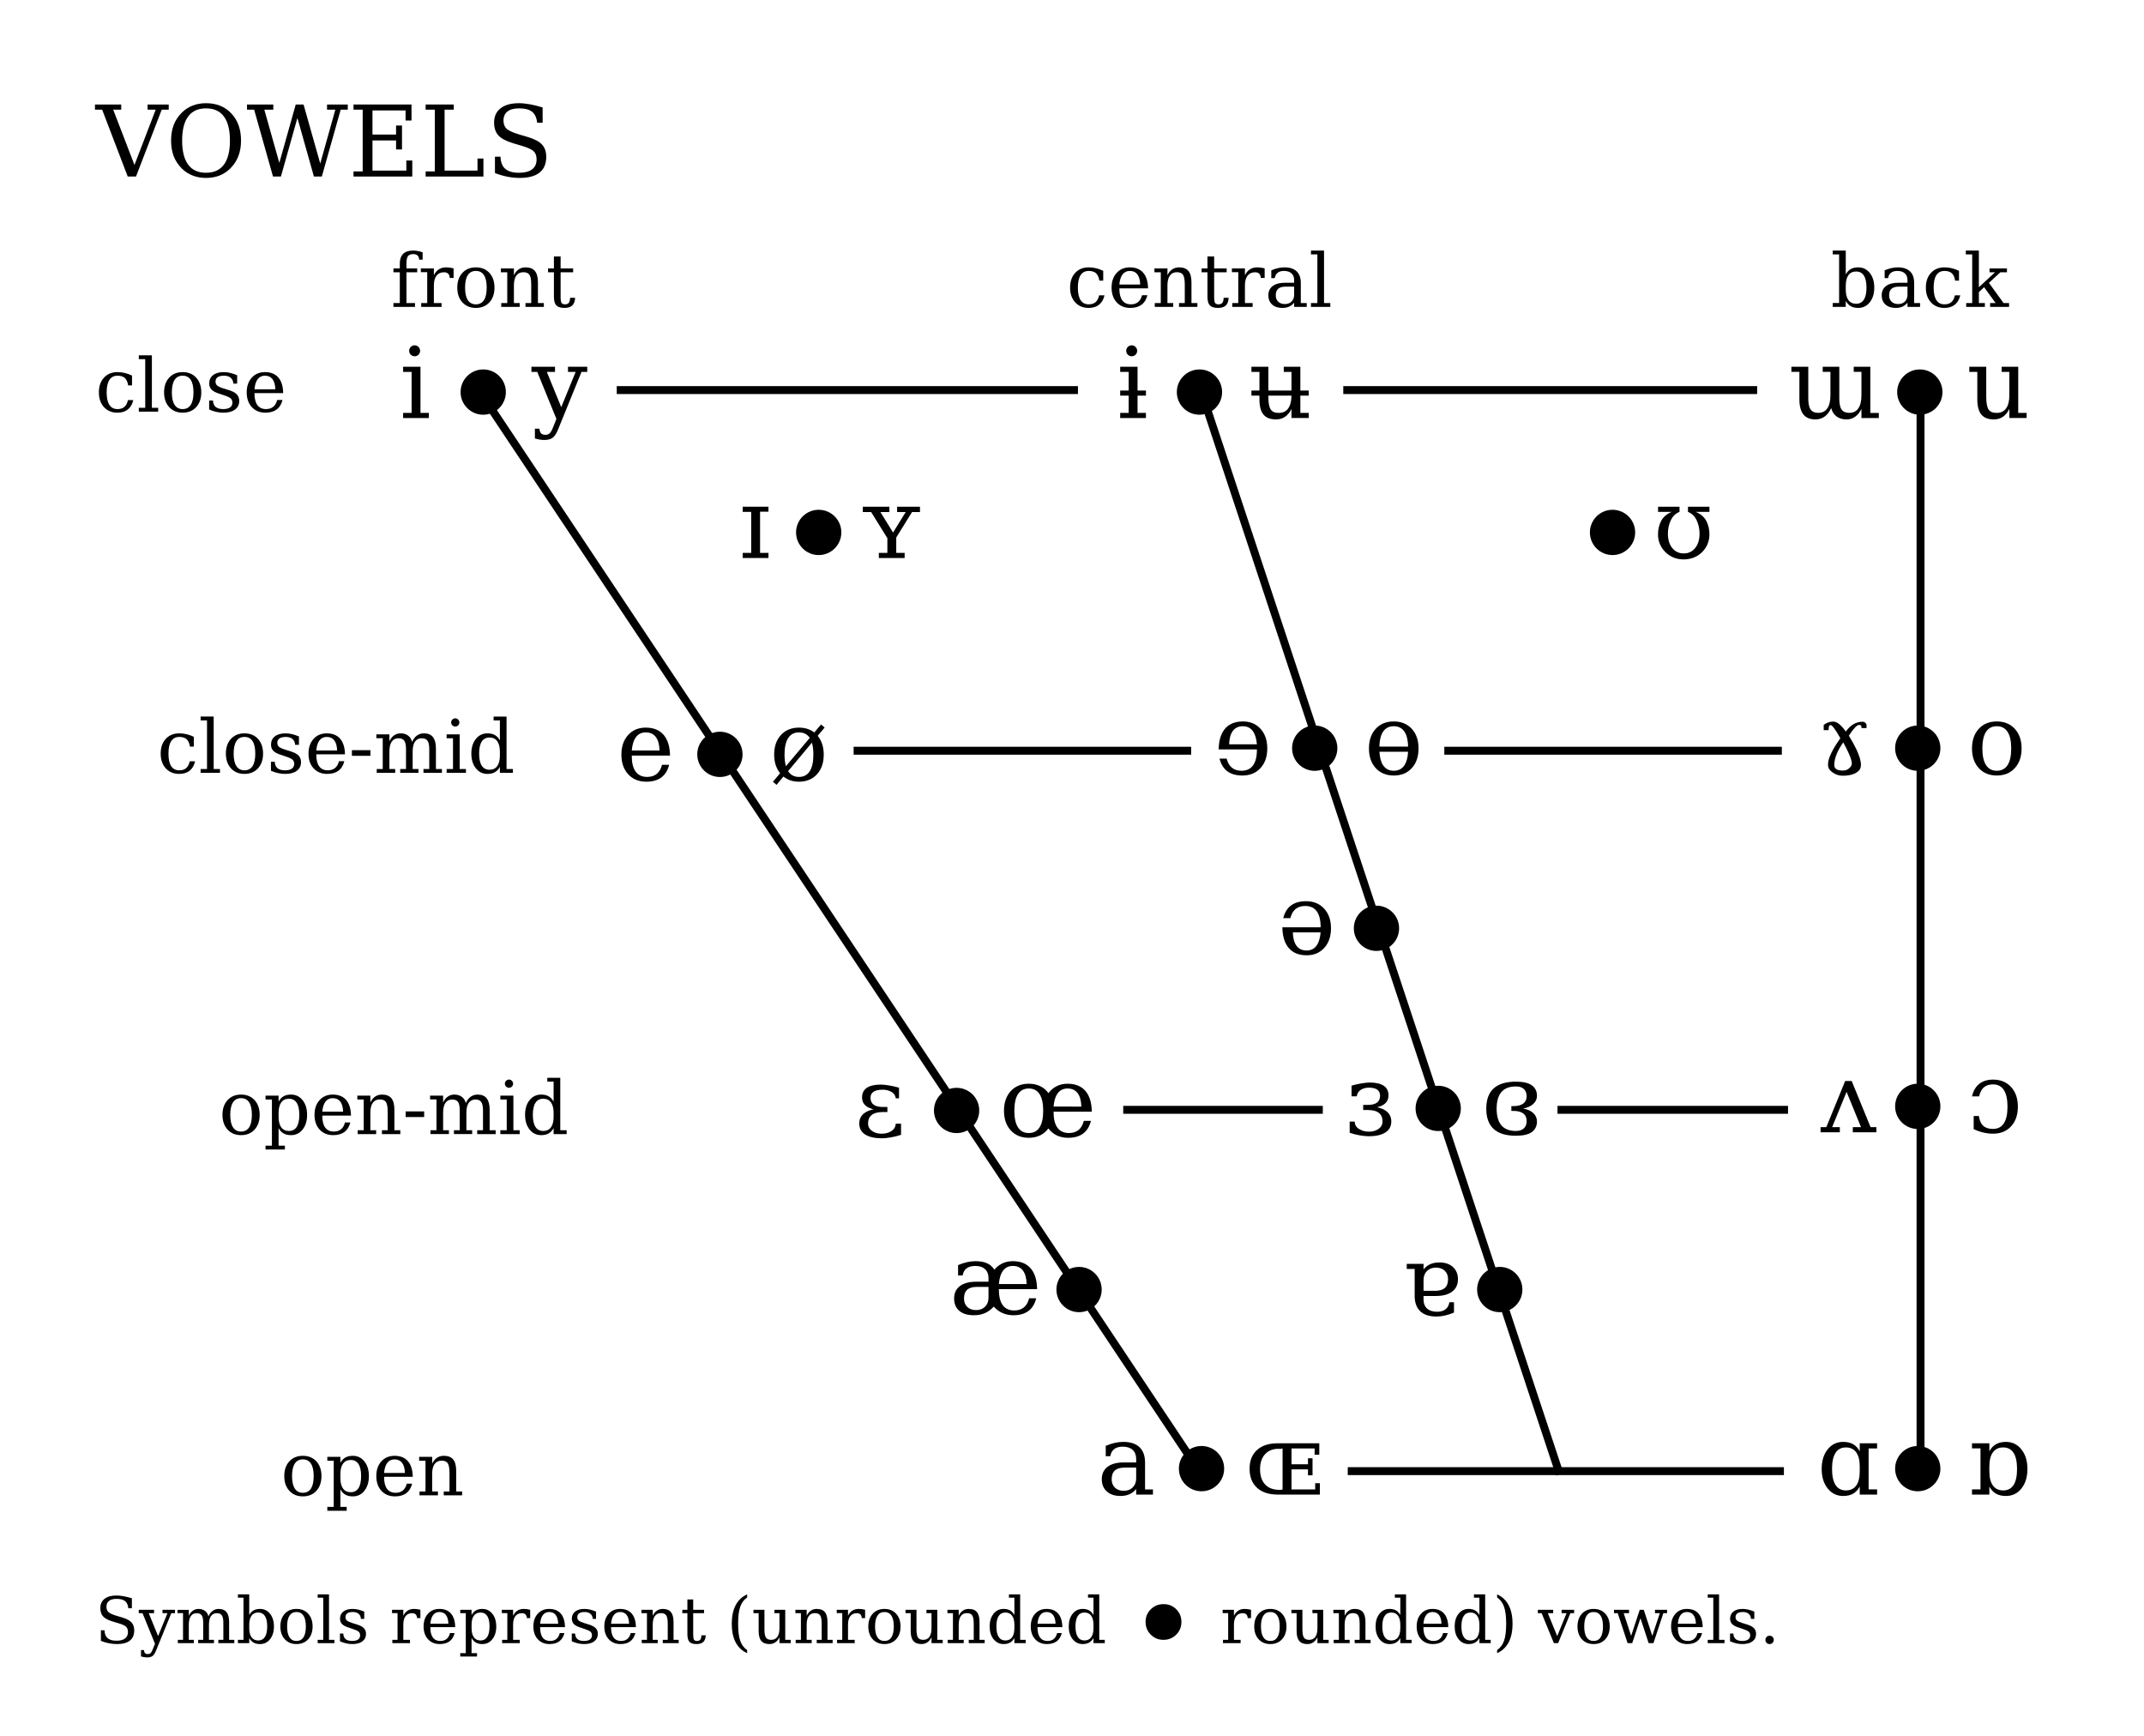 <?xml version="1.0" encoding="utf-8"?>
<!-- Generator: Adobe Illustrator 16.0.4, SVG Export Plug-In . SVG Version: 6.00 Build 0)  -->
<!DOCTYPE svg PUBLIC "-//W3C//DTD SVG 1.1//EN" "http://www.w3.org/Graphics/SVG/1.1/DTD/svg11.dtd">
<svg version="1.1" xmlns="http://www.w3.org/2000/svg" xmlns:xlink="http://www.w3.org/1999/xlink" x="0px" y="0px"
	 width="866.957px" height="701.964px" viewBox="0 0 866.957 701.964" enable-background="new 0 0 866.957 701.964"
	 xml:space="preserve">
<g id="Layer_3">
	<line fill="none" stroke="#000000" stroke-width="3.2" x1="484.941" y1="594.799" x2="193.63" y2="157.716"/>
	<line fill="none" stroke="#000000" stroke-width="3.2" x1="776.594" y1="157.716" x2="776.594" y2="594.799"/>
	<path fill="none" stroke="#000000" stroke-width="3.2" d="M193.63,157.716"/>
	<line fill="none" stroke="#000000" stroke-width="3.2" x1="485.56" y1="157.716" x2="630.712" y2="596.081"/>
	<line fill="none" stroke="#000000" stroke-width="3.2" x1="584.027" y1="303.526" x2="720.515" y2="303.526"/>
	<line fill="none" stroke="#000000" stroke-width="3.2" x1="345.173" y1="303.526" x2="481.661" y2="303.526"/>
	<line fill="none" stroke="#000000" stroke-width="3.2" x1="454.197" y1="448.718" x2="534.894" y2="448.718"/>
	<line fill="none" stroke="#000000" stroke-width="3.2" x1="629.8" y1="448.718" x2="723.012" y2="448.718"/>
	<line fill="none" stroke="#000000" stroke-width="3.2" x1="544.985" y1="594.799" x2="721.347" y2="594.799"/>
	<line fill="none" stroke="#000000" stroke-width="3.2" x1="249.39" y1="157.716" x2="435.887" y2="157.716"/>
	<line fill="none" stroke="#000000" stroke-width="3.2" x1="543.172" y1="157.716" x2="710.528" y2="157.716"/>
</g>
<g id="Layer_1">
	<path d="M204.555,158.524c0,5.056-4.1,9.153-9.156,9.153c-5.056,0-9.154-4.097-9.154-9.153c0-5.055,4.098-9.156,9.154-9.156
		C200.455,149.368,204.555,153.469,204.555,158.524L204.555,158.524z M204.555,158.524"/>
	<g>
		<path d="M401.843,528.28c-1.08,1.184-2.276,2.062-3.589,2.633c-1.313,0.572-2.783,0.858-4.408,0.858
			c-2.562,0-4.542-0.592-5.939-1.774c-1.398-1.184-2.097-2.854-2.097-5.014c0-2.146,0.777-3.81,2.331-4.993
			c1.554-1.184,3.735-1.775,6.544-1.775h5.032v-1.424c0-1.561-0.468-2.776-1.404-3.647c-0.936-0.871-2.237-1.307-3.901-1.307
			c-1.509,0-2.692,0.322-3.55,0.966s-1.392,1.609-1.6,2.896h-1.853v-4.194c1.249-0.532,2.461-0.933,3.638-1.199
			c1.177-0.267,2.324-0.399,3.442-0.399c1.833,0,3.378,0.282,4.633,0.848c1.255,0.566,2.24,1.434,2.955,2.604
			c0.962-1.145,2.068-2.006,3.316-2.585c1.249-0.578,2.633-0.867,4.155-0.867c3.134,0,5.54,0.969,7.217,2.906
			c1.677,1.938,2.542,4.739,2.594,8.406H403.91v0.156c0,2.796,0.523,4.906,1.57,6.33c1.046,1.424,2.604,2.136,4.671,2.136
			c1.573,0,2.864-0.413,3.872-1.239c1.008-0.825,1.713-2.051,2.116-3.677h2.868c-0.56,2.276-1.613,3.986-3.16,5.131
			c-1.547,1.144-3.569,1.716-6.066,1.716c-1.586,0-3.052-0.296-4.398-0.888C404.037,530.292,402.857,529.424,401.843,528.28z
			 M399.716,524.691v-4.389h-4.623c-1.782,0-3.108,0.384-3.979,1.15c-0.871,0.768-1.307,1.944-1.307,3.53
			c0,1.443,0.442,2.588,1.326,3.434c0.884,0.845,2.081,1.268,3.589,1.268c1.495,0,2.702-0.461,3.618-1.385
			C399.258,527.376,399.716,526.173,399.716,524.691z M415.146,519.151c-0.078-2.419-0.588-4.242-1.531-5.472
			c-0.943-1.229-2.298-1.843-4.067-1.843c-1.651,0-2.955,0.618-3.911,1.853c-0.956,1.236-1.531,3.057-1.727,5.462H415.146z"/>
	</g>
	<g>
		<path d="M170.027,166.943h3.394v2.067h-10.416v-2.067h3.433v-16.58h-3.433v-2.087h7.022V166.943z M165.444,141.839
			c0-0.598,0.217-1.118,0.653-1.561c0.436-0.442,0.959-0.663,1.57-0.663c0.598,0,1.115,0.221,1.55,0.663
			c0.436,0.442,0.654,0.962,0.654,1.561c0,0.611-0.215,1.131-0.644,1.561c-0.429,0.429-0.949,0.644-1.56,0.644
			c-0.611,0-1.135-0.215-1.57-0.644C165.661,142.971,165.444,142.451,165.444,141.839z"/>
	</g>
	<g>
		<path d="M40.801,663.437v-4.31l1.458,0.013c0.042,1.437,0.458,2.499,1.249,3.188c0.79,0.688,1.992,1.033,3.606,1.033
			c1.504,0,2.651-0.299,3.441-0.895s1.186-1.464,1.186-2.604c0-0.913-0.239-1.614-0.716-2.104s-1.485-0.968-3.023-1.433
			l-2.497-0.747c-1.809-0.55-3.083-1.234-3.822-2.054c-0.74-0.82-1.109-1.944-1.109-3.372c0-1.605,0.57-2.853,1.711-3.739
			c1.141-0.888,2.742-1.331,4.804-1.331c0.879,0,1.842,0.095,2.89,0.285s2.164,0.467,3.347,0.83v4.031h-1.433
			c-0.144-1.335-0.589-2.301-1.337-2.896c-0.748-0.596-1.887-0.894-3.416-0.894c-1.335,0-2.352,0.272-3.049,0.817
			c-0.697,0.545-1.045,1.337-1.045,2.377c0,0.904,0.262,1.614,0.786,2.129c0.524,0.516,1.635,1.027,3.334,1.534l2.345,0.697
			c1.715,0.516,2.938,1.173,3.669,1.971c0.731,0.799,1.097,1.87,1.097,3.214c0,1.834-0.587,3.216-1.762,4.146
			s-2.924,1.394-5.248,1.394c-1.04,0-2.098-0.105-3.176-0.316C43.013,664.19,41.916,663.869,40.801,663.437z"/>
		<path d="M61.78,666.822l0.887-2.243l-5.033-12.347h-1.534v-1.356h6.199v1.356h-2.155l3.79,9.266l3.79-9.266h-2.015v-1.356h5.058
			v1.356h-1.508l-6.173,15.16c-0.423,1.048-0.892,1.765-1.407,2.148c-0.516,0.385-1.242,0.577-2.18,0.577
			c-0.397,0-0.805-0.034-1.223-0.102c-0.418-0.067-0.839-0.165-1.262-0.291v-2.573h1.192c0.051,0.574,0.196,0.986,0.437,1.235
			c0.241,0.249,0.615,0.374,1.122,0.374c0.465,0,0.838-0.129,1.122-0.387S61.467,667.599,61.78,666.822z"/>
		<path d="M84.292,653.5c0.448-0.989,1.021-1.734,1.718-2.237s1.51-0.755,2.44-0.755c1.411,0,2.463,0.438,3.156,1.312
			c0.693,0.875,1.04,2.195,1.04,3.961v7.226h2.104v1.344h-6.465v-1.344h2.028v-6.959c0-1.378-0.203-2.358-0.608-2.941
			c-0.406-0.583-1.078-0.874-2.016-0.874c-1.04,0-1.832,0.393-2.377,1.179c-0.545,0.786-0.817,1.931-0.817,3.436v6.16h2.028v1.344
			h-6.389v-1.344h2.028v-7.048c0-1.344-0.203-2.301-0.608-2.871s-1.078-0.855-2.016-0.855c-1.04,0-1.832,0.393-2.377,1.179
			c-0.545,0.786-0.817,1.931-0.817,3.436v6.16h2.028v1.344h-6.465v-1.344h2.104v-10.8h-2.231v-1.331h4.563v2.396
			c0.431-0.896,0.98-1.58,1.648-2.054c0.667-0.473,1.424-0.71,2.269-0.71c1.048,0,1.922,0.261,2.624,0.78
			C83.587,651.807,84.056,652.544,84.292,653.5z"/>
		<path d="M98.452,663.006v-17.037h-2.244v-1.343h4.576v8.354c0.456-0.846,1.037-1.469,1.743-1.87s1.578-0.603,2.618-0.603
			c1.656,0,3.008,0.655,4.056,1.965c1.048,1.311,1.572,3.021,1.572,5.134c0,2.113-0.524,3.826-1.572,5.141s-2.4,1.971-4.056,1.971
			c-1.04,0-1.912-0.2-2.618-0.602s-1.287-1.024-1.743-1.87v2.104h-4.576v-1.344H98.452z M100.784,658.278
			c0,1.623,0.311,2.858,0.932,3.708s1.523,1.274,2.706,1.274c1.192,0,2.094-0.478,2.707-1.433s0.919-2.362,0.919-4.222
			c0-1.867-0.306-3.274-0.919-4.221s-1.515-1.42-2.707-1.42c-1.183,0-2.085,0.427-2.706,1.28s-0.932,2.088-0.932,3.701V658.278z"/>
		<path d="M119.887,664.717c-1.961,0-3.537-0.648-4.729-1.945c-1.191-1.297-1.787-3.019-1.787-5.166
			c0-2.146,0.594-3.866,1.781-5.159c1.188-1.293,2.766-1.939,4.735-1.939c1.969,0,3.547,0.646,4.734,1.939s1.781,3.013,1.781,5.159
			c0,2.147-0.594,3.869-1.781,5.166S121.856,664.717,119.887,664.717z M119.887,663.462c1.25,0,2.195-0.494,2.833-1.482
			c0.638-0.989,0.957-2.447,0.957-4.374s-0.319-3.382-0.957-4.366s-1.583-1.478-2.833-1.478c-1.251,0-2.195,0.493-2.833,1.478
			c-0.638,0.984-0.957,2.439-0.957,4.366s0.321,3.385,0.963,4.374C117.703,662.968,118.645,663.462,119.887,663.462z"/>
		<path d="M133.033,663.006h2.206v1.344h-6.782v-1.344h2.244v-17.037h-2.244v-1.343h4.576V663.006z"/>
		<path d="M137.469,663.602v-3.144h1.344c0.034,1.006,0.349,1.758,0.944,2.257c0.596,0.498,1.477,0.747,2.643,0.747
			c1.048,0,1.847-0.196,2.396-0.589c0.549-0.394,0.824-0.966,0.824-1.718c0-0.592-0.201-1.069-0.602-1.433s-1.249-0.752-2.542-1.166
			l-1.686-0.57c-1.158-0.372-1.997-0.837-2.516-1.395s-0.78-1.268-0.78-2.13c0-1.233,0.452-2.201,1.356-2.902
			s2.155-1.053,3.752-1.053c0.709,0,1.458,0.094,2.244,0.279c0.786,0.186,1.597,0.456,2.434,0.812v2.94h-1.344
			c-0.034-0.87-0.338-1.551-0.913-2.041c-0.575-0.489-1.356-0.735-2.345-0.735c-0.98,0-1.722,0.174-2.225,0.521
			s-0.754,0.866-0.754,1.559c0,0.566,0.19,1.021,0.57,1.363c0.38,0.342,1.141,0.69,2.282,1.046l1.851,0.57
			c1.276,0.396,2.195,0.894,2.757,1.489c0.562,0.596,0.843,1.362,0.843,2.301c0,1.276-0.488,2.279-1.464,3.011
			c-0.976,0.73-2.322,1.096-4.037,1.096c-0.871,0-1.72-0.093-2.548-0.278C139.125,664.253,138.297,663.974,137.469,663.602z"/>
		<path d="M169.996,650.85v3.372h-1.344c-0.042-0.668-0.229-1.167-0.558-1.496c-0.329-0.33-0.811-0.494-1.445-0.494
			c-1.149,0-2.03,0.397-2.643,1.191s-0.919,1.936-0.919,3.423v6.16h2.7v1.344h-7.137v-1.344h2.104v-10.8h-2.231v-1.331h4.563v2.396
			c0.457-0.938,1.043-1.633,1.762-2.085c0.718-0.452,1.593-0.679,2.624-0.679c0.38,0,0.78,0.03,1.198,0.089
			C169.089,650.656,169.531,650.741,169.996,650.85z"/>
		<path d="M184.066,657.86h-10.052v0.102c0,1.817,0.342,3.188,1.026,4.113c0.685,0.926,1.694,1.388,3.03,1.388
			c1.022,0,1.861-0.268,2.516-0.805c0.655-0.536,1.113-1.333,1.375-2.39h1.876c-0.372,1.479-1.059,2.591-2.06,3.334
			c-1.001,0.744-2.318,1.115-3.949,1.115c-1.969,0-3.552-0.648-4.748-1.945s-1.793-3.019-1.793-5.166
			c0-2.129,0.587-3.845,1.762-5.146c1.174-1.301,2.717-1.952,4.626-1.952c2.037,0,3.6,0.628,4.69,1.883
			C183.458,653.645,184.024,655.468,184.066,657.86z M181.316,656.516c-0.051-1.571-0.382-2.757-0.995-3.556
			s-1.494-1.198-2.643-1.198c-1.073,0-1.918,0.402-2.535,1.205s-0.993,1.985-1.128,3.549H181.316z"/>
		<path d="M188.351,652.232h-2.244v-1.356h4.576v2.104c0.456-0.846,1.037-1.469,1.743-1.87s1.578-0.603,2.618-0.603
			c1.656,0,3.008,0.655,4.056,1.965c1.048,1.311,1.572,3.021,1.572,5.134c0,2.113-0.524,3.826-1.572,5.141s-2.4,1.971-4.056,1.971
			c-1.04,0-1.912-0.2-2.618-0.602s-1.287-1.024-1.743-1.87v6.148h2.206v1.356h-6.782v-1.356h2.244V652.232z M190.684,656.947v1.331
			c0,1.623,0.311,2.858,0.932,3.708s1.523,1.274,2.706,1.274c1.192,0,2.094-0.478,2.707-1.433s0.919-2.362,0.919-4.222
			c0-1.867-0.306-3.274-0.919-4.221s-1.515-1.42-2.707-1.42c-1.183,0-2.085,0.427-2.706,1.28S190.684,655.333,190.684,656.947z"/>
		<path d="M214.388,650.85v3.372h-1.344c-0.042-0.668-0.229-1.167-0.558-1.496c-0.329-0.33-0.811-0.494-1.445-0.494
			c-1.149,0-2.03,0.397-2.643,1.191s-0.919,1.936-0.919,3.423v6.16h2.7v1.344h-7.137v-1.344h2.104v-10.8h-2.231v-1.331h4.563v2.396
			c0.457-0.938,1.043-1.633,1.762-2.085c0.718-0.452,1.593-0.679,2.624-0.679c0.38,0,0.78,0.03,1.198,0.089
			C213.481,650.656,213.923,650.741,214.388,650.85z"/>
		<path d="M228.458,657.86h-10.052v0.102c0,1.817,0.342,3.188,1.026,4.113c0.685,0.926,1.694,1.388,3.03,1.388
			c1.022,0,1.861-0.268,2.516-0.805c0.655-0.536,1.113-1.333,1.375-2.39h1.876c-0.372,1.479-1.059,2.591-2.06,3.334
			c-1.001,0.744-2.318,1.115-3.949,1.115c-1.969,0-3.552-0.648-4.748-1.945s-1.793-3.019-1.793-5.166
			c0-2.129,0.587-3.845,1.762-5.146c1.174-1.301,2.717-1.952,4.626-1.952c2.037,0,3.6,0.628,4.69,1.883
			C227.85,653.645,228.416,655.468,228.458,657.86z M225.708,656.516c-0.051-1.571-0.382-2.757-0.995-3.556
			s-1.494-1.198-2.643-1.198c-1.073,0-1.918,0.402-2.535,1.205s-0.993,1.985-1.128,3.549H225.708z"/>
		<path d="M231.209,663.602v-3.144h1.344c0.034,1.006,0.349,1.758,0.944,2.257c0.596,0.498,1.477,0.747,2.643,0.747
			c1.048,0,1.847-0.196,2.396-0.589c0.549-0.394,0.824-0.966,0.824-1.718c0-0.592-0.201-1.069-0.602-1.433s-1.249-0.752-2.542-1.166
			l-1.686-0.57c-1.158-0.372-1.997-0.837-2.516-1.395s-0.78-1.268-0.78-2.13c0-1.233,0.452-2.201,1.356-2.902
			s2.155-1.053,3.752-1.053c0.709,0,1.458,0.094,2.244,0.279c0.786,0.186,1.597,0.456,2.434,0.812v2.94h-1.344
			c-0.034-0.87-0.338-1.551-0.913-2.041c-0.575-0.489-1.356-0.735-2.345-0.735c-0.98,0-1.722,0.174-2.225,0.521
			s-0.754,0.866-0.754,1.559c0,0.566,0.19,1.021,0.57,1.363c0.38,0.342,1.141,0.69,2.282,1.046l1.851,0.57
			c1.276,0.396,2.195,0.894,2.757,1.489c0.562,0.596,0.843,1.362,0.843,2.301c0,1.276-0.488,2.279-1.464,3.011
			c-0.976,0.73-2.322,1.096-4.037,1.096c-0.871,0-1.72-0.093-2.548-0.278C232.865,664.253,232.037,663.974,231.209,663.602z"/>
		<path d="M257.145,657.86h-10.052v0.102c0,1.817,0.342,3.188,1.026,4.113c0.685,0.926,1.694,1.388,3.03,1.388
			c1.022,0,1.861-0.268,2.516-0.805c0.655-0.536,1.113-1.333,1.375-2.39h1.876c-0.372,1.479-1.059,2.591-2.06,3.334
			c-1.001,0.744-2.318,1.115-3.949,1.115c-1.969,0-3.552-0.648-4.748-1.945s-1.793-3.019-1.793-5.166
			c0-2.129,0.587-3.845,1.762-5.146c1.174-1.301,2.717-1.952,4.626-1.952c2.037,0,3.6,0.628,4.69,1.883
			C256.536,653.645,257.103,655.468,257.145,657.86z M254.394,656.516c-0.051-1.571-0.382-2.757-0.995-3.556
			s-1.494-1.198-2.643-1.198c-1.073,0-1.918,0.402-2.535,1.205s-0.993,1.985-1.128,3.549H254.394z"/>
		<path d="M259.502,664.35v-1.344h2.104v-10.774h-2.231v-1.356h4.563v2.396c0.431-0.912,0.991-1.602,1.68-2.066
			c0.688-0.464,1.489-0.697,2.402-0.697c1.487,0,2.582,0.427,3.283,1.28c0.702,0.854,1.052,2.186,1.052,3.993v7.226h2.079v1.344
			h-6.44v-1.344h2.016v-6.49c0-1.647-0.203-2.778-0.608-3.391s-1.12-0.919-2.142-0.919c-1.082,0-1.906,0.395-2.472,1.185
			c-0.566,0.791-0.849,1.942-0.849,3.455v6.16h2.028v1.344H259.502z"/>
		<path d="M277.958,652.232h-2.053v-1.356h2.053v-4.184h2.345v4.184h4.386v1.356h-4.386v8.557c0,1.141,0.11,1.871,0.33,2.192
			s0.625,0.481,1.217,0.481c0.608,0,1.052-0.179,1.331-0.538s0.427-0.94,0.444-1.743h1.762c-0.067,1.226-0.401,2.121-1.001,2.688
			c-0.6,0.565-1.513,0.849-2.738,0.849c-1.344,0-2.294-0.298-2.852-0.894c-0.558-0.596-0.837-1.607-0.837-3.035V652.232z"/>
		<path d="M302.12,668.394c-2.053-0.922-3.604-2.382-4.652-4.38s-1.572-4.498-1.572-7.498c0-3.008,0.524-5.512,1.572-7.511
			c1.048-1.998,2.599-3.458,4.652-4.379v1.242c-1.301,0.896-2.235,2.156-2.801,3.783c-0.566,1.627-0.849,3.915-0.849,6.864
			c0,2.941,0.283,5.225,0.849,6.852c0.566,1.627,1.5,2.888,2.801,3.784V668.394z"/>
		<path d="M313.161,650.875h4.36v12.131h2.206v1.344h-4.538v-2.383c-0.431,0.896-0.989,1.578-1.673,2.047
			c-0.684,0.469-1.479,0.703-2.383,0.703c-1.496,0-2.597-0.424-3.302-1.273s-1.059-2.183-1.059-3.999v-7.213h-2.104v-1.356h4.449
			v7.847c0,1.64,0.201,2.763,0.602,3.371c0.401,0.609,1.118,0.913,2.149,0.913c1.082,0,1.905-0.397,2.472-1.191
			c0.566-0.794,0.849-1.948,0.849-3.461v-6.122h-2.028V650.875z"/>
		<path d="M321.755,664.35v-1.344h2.104v-10.774h-2.231v-1.356h4.563v2.396c0.431-0.912,0.991-1.602,1.68-2.066
			c0.688-0.464,1.489-0.697,2.402-0.697c1.487,0,2.582,0.427,3.283,1.28c0.701,0.854,1.052,2.186,1.052,3.993v7.226h2.079v1.344
			h-6.439v-1.344h2.016v-6.49c0-1.647-0.203-2.778-0.608-3.391c-0.406-0.612-1.12-0.919-2.142-0.919
			c-1.082,0-1.906,0.395-2.472,1.185c-0.566,0.791-0.849,1.942-0.849,3.455v6.16h2.028v1.344H321.755z"/>
		<path d="M349.82,650.85v3.372h-1.344c-0.043-0.668-0.229-1.167-0.558-1.496c-0.33-0.33-0.812-0.494-1.445-0.494
			c-1.149,0-2.03,0.397-2.643,1.191c-0.613,0.794-0.92,1.936-0.92,3.423v6.16h2.7v1.344h-7.137v-1.344h2.104v-10.8h-2.23v-1.331
			h4.562v2.396c0.457-0.938,1.044-1.633,1.763-2.085c0.718-0.452,1.593-0.679,2.624-0.679c0.38,0,0.779,0.03,1.197,0.089
			C348.914,650.656,349.355,650.741,349.82,650.85z"/>
		<path d="M357.629,664.717c-1.961,0-3.537-0.648-4.729-1.945s-1.787-3.019-1.787-5.166c0-2.146,0.594-3.866,1.781-5.159
			c1.187-1.293,2.766-1.939,4.734-1.939s3.547,0.646,4.734,1.939s1.781,3.013,1.781,5.159c0,2.147-0.594,3.869-1.781,5.166
			S359.598,664.717,357.629,664.717z M357.629,663.462c1.251,0,2.195-0.494,2.833-1.482c0.638-0.989,0.957-2.447,0.957-4.374
			s-0.319-3.382-0.957-4.366s-1.582-1.478-2.833-1.478s-2.195,0.493-2.833,1.478c-0.639,0.984-0.957,2.439-0.957,4.366
			s0.321,3.385,0.963,4.374C355.444,662.968,356.387,663.462,357.629,663.462z"/>
		<path d="M374.641,650.875h4.36v12.131h2.206v1.344h-4.538v-2.383c-0.432,0.896-0.989,1.578-1.674,2.047s-1.479,0.703-2.383,0.703
			c-1.496,0-2.597-0.424-3.302-1.273c-0.706-0.85-1.059-2.183-1.059-3.999v-7.213h-2.104v-1.356h4.449v7.847
			c0,1.64,0.2,2.763,0.603,3.371c0.401,0.609,1.117,0.913,2.148,0.913c1.081,0,1.905-0.397,2.472-1.191s0.85-1.948,0.85-3.461
			v-6.122h-2.028V650.875z"/>
		<path d="M383.234,664.35v-1.344h2.104v-10.774h-2.23v-1.356h4.562v2.396c0.432-0.912,0.991-1.602,1.68-2.066
			c0.689-0.464,1.49-0.697,2.402-0.697c1.487,0,2.582,0.427,3.283,1.28c0.701,0.854,1.052,2.186,1.052,3.993v7.226h2.079v1.344
			h-6.439v-1.344h2.016v-6.49c0-1.647-0.203-2.778-0.608-3.391s-1.12-0.919-2.143-0.919c-1.081,0-1.905,0.395-2.472,1.185
			c-0.566,0.791-0.85,1.942-0.85,3.455v6.16h2.028v1.344H383.234z"/>
		<path d="M412.517,663.006h2.23v1.344h-4.562v-2.104c-0.457,0.846-1.038,1.469-1.743,1.87c-0.706,0.401-1.578,0.602-2.618,0.602
			c-1.656,0-3.011-0.656-4.062-1.971s-1.578-3.027-1.578-5.141c0-2.112,0.523-3.823,1.572-5.134c1.047-1.31,2.403-1.965,4.068-1.965
			c1.04,0,1.912,0.201,2.618,0.603c0.705,0.401,1.286,1.024,1.743,1.87v-7.011h-2.206v-1.343h4.538V663.006z M410.185,658.278
			v-1.331c0-1.613-0.311-2.848-0.933-3.701c-0.621-0.854-1.522-1.28-2.706-1.28c-1.2,0-2.106,0.474-2.719,1.42
			c-0.613,0.946-0.919,2.354-0.919,4.221c0,1.859,0.306,3.267,0.919,4.222c0.612,0.955,1.519,1.433,2.719,1.433
			c1.184,0,2.085-0.425,2.706-1.274C409.874,661.136,410.185,659.901,410.185,658.278z"/>
		<path d="M429.578,657.86h-10.052v0.102c0,1.817,0.342,3.188,1.026,4.113s1.694,1.388,3.03,1.388c1.021,0,1.86-0.268,2.516-0.805
			c0.655-0.536,1.113-1.333,1.375-2.39h1.877c-0.372,1.479-1.059,2.591-2.061,3.334c-1.001,0.744-2.317,1.115-3.948,1.115
			c-1.97,0-3.552-0.648-4.747-1.945c-1.196-1.297-1.794-3.019-1.794-5.166c0-2.129,0.587-3.845,1.762-5.146
			c1.175-1.301,2.717-1.952,4.627-1.952c2.037,0,3.601,0.628,4.69,1.883S429.536,655.468,429.578,657.86z M426.827,656.516
			c-0.05-1.571-0.382-2.757-0.994-3.556c-0.613-0.799-1.494-1.198-2.644-1.198c-1.073,0-1.918,0.402-2.535,1.205
			s-0.993,1.985-1.128,3.549H426.827z"/>
		<path d="M444.498,663.006h2.23v1.344h-4.562v-2.104c-0.457,0.846-1.038,1.469-1.743,1.87c-0.706,0.401-1.578,0.602-2.618,0.602
			c-1.656,0-3.011-0.656-4.062-1.971s-1.578-3.027-1.578-5.141c0-2.112,0.523-3.823,1.572-5.134c1.047-1.31,2.403-1.965,4.068-1.965
			c1.04,0,1.912,0.201,2.618,0.603c0.705,0.401,1.286,1.024,1.743,1.87v-7.011h-2.206v-1.343h4.538V663.006z M442.166,658.278
			v-1.331c0-1.613-0.311-2.848-0.933-3.701c-0.621-0.854-1.522-1.28-2.706-1.28c-1.2,0-2.106,0.474-2.719,1.42
			c-0.613,0.946-0.919,2.354-0.919,4.221c0,1.859,0.306,3.267,0.919,4.222c0.612,0.955,1.519,1.433,2.719,1.433
			c1.184,0,2.085-0.425,2.706-1.274C441.855,661.136,442.166,659.901,442.166,658.278z"/>
		<path d="M463.231,655.761c0-2.017,0.703-3.721,2.11-5.11c1.406-1.391,3.135-2.086,5.184-2.086c2.017,0,3.721,0.695,5.111,2.086
			c1.39,1.39,2.085,3.094,2.085,5.11c0,2.033-0.699,3.749-2.098,5.147s-3.114,2.098-5.147,2.098s-3.749-0.699-5.147-2.098
			S463.231,657.794,463.231,655.761z"/>
		<path d="M505.874,650.85v3.372h-1.344c-0.043-0.668-0.229-1.167-0.559-1.496c-0.33-0.33-0.811-0.494-1.445-0.494
			c-1.148,0-2.029,0.397-2.643,1.191s-0.92,1.936-0.92,3.423v6.16h2.701v1.344h-7.137v-1.344h2.104v-10.8h-2.23v-1.331h4.562v2.396
			c0.457-0.938,1.045-1.633,1.764-2.085c0.717-0.452,1.592-0.679,2.623-0.679c0.381,0,0.779,0.03,1.197,0.089
			C504.967,650.656,505.409,650.741,505.874,650.85z"/>
		<path d="M513.682,664.717c-1.961,0-3.537-0.648-4.729-1.945s-1.787-3.019-1.787-5.166c0-2.146,0.594-3.866,1.781-5.159
			c1.186-1.293,2.766-1.939,4.734-1.939s3.547,0.646,4.734,1.939s1.781,3.013,1.781,5.159c0,2.147-0.594,3.869-1.781,5.166
			S515.651,664.717,513.682,664.717z M513.682,663.462c1.25,0,2.195-0.494,2.832-1.482c0.639-0.989,0.957-2.447,0.957-4.374
			s-0.318-3.382-0.957-4.366c-0.637-0.984-1.582-1.478-2.832-1.478c-1.252,0-2.195,0.493-2.834,1.478s-0.957,2.439-0.957,4.366
			s0.322,3.385,0.963,4.374C511.497,662.968,512.44,663.462,513.682,663.462z"/>
		<path d="M530.694,650.875h4.359v12.131h2.207v1.344h-4.539v-2.383c-0.432,0.896-0.988,1.578-1.674,2.047
			c-0.684,0.469-1.479,0.703-2.383,0.703c-1.496,0-2.596-0.424-3.301-1.273c-0.707-0.85-1.059-2.183-1.059-3.999v-7.213H522.2
			v-1.356h4.449v7.847c0,1.64,0.201,2.763,0.604,3.371c0.4,0.609,1.117,0.913,2.148,0.913c1.08,0,1.904-0.397,2.471-1.191
			s0.85-1.948,0.85-3.461v-6.122h-2.027V650.875z"/>
		<path d="M539.288,664.35v-1.344h2.104v-10.774h-2.23v-1.356h4.562v2.396c0.432-0.912,0.992-1.602,1.68-2.066
			c0.689-0.464,1.49-0.697,2.402-0.697c1.488,0,2.582,0.427,3.283,1.28c0.701,0.854,1.053,2.186,1.053,3.993v7.226h2.078v1.344
			h-6.439v-1.344h2.016v-6.49c0-1.647-0.203-2.778-0.607-3.391c-0.406-0.612-1.121-0.919-2.143-0.919
			c-1.082,0-1.906,0.395-2.473,1.185c-0.566,0.791-0.85,1.942-0.85,3.455v6.16h2.029v1.344H539.288z"/>
		<path d="M568.569,663.006h2.23v1.344h-4.562v-2.104c-0.457,0.846-1.037,1.469-1.742,1.87c-0.707,0.401-1.578,0.602-2.619,0.602
			c-1.656,0-3.01-0.656-4.062-1.971c-1.051-1.314-1.578-3.027-1.578-5.141c0-2.112,0.523-3.823,1.572-5.134
			c1.047-1.31,2.404-1.965,4.068-1.965c1.041,0,1.912,0.201,2.619,0.603c0.705,0.401,1.285,1.024,1.742,1.87v-7.011h-2.205v-1.343
			h4.537V663.006z M566.237,658.278v-1.331c0-1.613-0.311-2.848-0.932-3.701s-1.523-1.28-2.707-1.28
			c-1.199,0-2.105,0.474-2.719,1.42s-0.918,2.354-0.918,4.221c0,1.859,0.305,3.267,0.918,4.222s1.52,1.433,2.719,1.433
			c1.184,0,2.086-0.425,2.707-1.274S566.237,659.901,566.237,658.278z"/>
		<path d="M585.631,657.86h-10.051v0.102c0,1.817,0.342,3.188,1.025,4.113c0.686,0.926,1.695,1.388,3.031,1.388
			c1.021,0,1.859-0.268,2.516-0.805c0.654-0.536,1.113-1.333,1.375-2.39h1.877c-0.373,1.479-1.059,2.591-2.061,3.334
			c-1.002,0.744-2.318,1.115-3.949,1.115c-1.969,0-3.551-0.648-4.746-1.945c-1.197-1.297-1.795-3.019-1.795-5.166
			c0-2.129,0.588-3.845,1.762-5.146c1.176-1.301,2.717-1.952,4.627-1.952c2.037,0,3.602,0.628,4.691,1.883
			S585.59,655.468,585.631,657.86z M582.881,656.516c-0.051-1.571-0.383-2.757-0.994-3.556c-0.613-0.799-1.494-1.198-2.645-1.198
			c-1.072,0-1.918,0.402-2.535,1.205s-0.992,1.985-1.127,3.549H582.881z"/>
		<path d="M600.551,663.006h2.23v1.344h-4.562v-2.104c-0.457,0.846-1.037,1.469-1.742,1.87c-0.707,0.401-1.578,0.602-2.619,0.602
			c-1.656,0-3.01-0.656-4.062-1.971c-1.051-1.314-1.578-3.027-1.578-5.141c0-2.112,0.523-3.823,1.572-5.134
			c1.047-1.31,2.404-1.965,4.068-1.965c1.041,0,1.912,0.201,2.619,0.603c0.705,0.401,1.285,1.024,1.742,1.87v-7.011h-2.205v-1.343
			h4.537V663.006z M598.219,658.278v-1.331c0-1.613-0.311-2.848-0.932-3.701s-1.523-1.28-2.707-1.28
			c-1.199,0-2.105,0.474-2.719,1.42s-0.918,2.354-0.918,4.221c0,1.859,0.305,3.267,0.918,4.222s1.52,1.433,2.719,1.433
			c1.184,0,2.086-0.425,2.707-1.274S598.219,659.901,598.219,658.278z"/>
		<path d="M605.381,668.394v-1.242c1.301-0.896,2.236-2.157,2.807-3.784s0.855-3.91,0.855-6.852c0-2.949-0.285-5.237-0.855-6.864
			s-1.506-2.888-2.807-3.783v-1.242c2.061,0.921,3.617,2.381,4.664,4.379c1.049,1.999,1.572,4.503,1.572,7.511
			c0,3-0.523,5.5-1.572,7.498C608.999,666.012,607.442,667.472,605.381,668.394z"/>
		<path d="M628.338,664.35l-4.957-12.118h-1.533v-1.356h6.199v1.356h-2.156l3.791,9.266l3.789-9.266h-2.016v-1.356h5.059v1.356
			h-1.508l-4.957,12.118H628.338z"/>
		<path d="M644.399,664.717c-1.961,0-3.537-0.648-4.729-1.945s-1.787-3.019-1.787-5.166c0-2.146,0.594-3.866,1.781-5.159
			c1.186-1.293,2.766-1.939,4.734-1.939s3.547,0.646,4.734,1.939s1.781,3.013,1.781,5.159c0,2.147-0.594,3.869-1.781,5.166
			S646.368,664.717,644.399,664.717z M644.399,663.462c1.25,0,2.195-0.494,2.832-1.482c0.639-0.989,0.957-2.447,0.957-4.374
			s-0.318-3.382-0.957-4.366c-0.637-0.984-1.582-1.478-2.832-1.478c-1.252,0-2.195,0.493-2.834,1.478s-0.957,2.439-0.957,4.366
			s0.322,3.385,0.963,4.374C642.213,662.968,643.157,663.462,644.399,663.462z"/>
		<path d="M664.68,650.875l3.447,10.521l3.043-9.165h-1.951v-1.356h4.879v1.356h-1.496l-4.004,12.118h-1.939l-3.322-10.077
			l-3.334,10.077h-1.863l-3.992-12.118h-1.51v-1.356h6.098v1.356h-2.18l3.018,9.165l3.473-10.521H664.68z"/>
		<path d="M688.51,657.86h-10.051v0.102c0,1.817,0.342,3.188,1.025,4.113c0.686,0.926,1.695,1.388,3.031,1.388
			c1.021,0,1.859-0.268,2.516-0.805c0.654-0.536,1.113-1.333,1.375-2.39h1.877c-0.373,1.479-1.059,2.591-2.061,3.334
			c-1.002,0.744-2.318,1.115-3.949,1.115c-1.969,0-3.551-0.648-4.746-1.945c-1.197-1.297-1.795-3.019-1.795-5.166
			c0-2.129,0.588-3.845,1.762-5.146c1.176-1.301,2.717-1.952,4.627-1.952c2.037,0,3.602,0.628,4.691,1.883
			S688.469,655.468,688.51,657.86z M685.76,656.516c-0.051-1.571-0.383-2.757-0.994-3.556c-0.613-0.799-1.494-1.198-2.645-1.198
			c-1.072,0-1.918,0.402-2.535,1.205s-0.992,1.985-1.127,3.549H685.76z"/>
		<path d="M695.129,663.006h2.205v1.344h-6.781v-1.344h2.242v-17.037h-2.242v-1.343h4.576V663.006z"/>
		<path d="M699.565,663.602v-3.144h1.344c0.033,1.006,0.35,1.758,0.945,2.257c0.596,0.498,1.477,0.747,2.643,0.747
			c1.047,0,1.846-0.196,2.395-0.589c0.551-0.394,0.824-0.966,0.824-1.718c0-0.592-0.201-1.069-0.602-1.433
			c-0.402-0.363-1.248-0.752-2.541-1.166l-1.686-0.57c-1.158-0.372-1.998-0.837-2.518-1.395s-0.779-1.268-0.779-2.13
			c0-1.233,0.453-2.201,1.357-2.902c0.902-0.701,2.154-1.053,3.752-1.053c0.709,0,1.457,0.094,2.242,0.279
			c0.787,0.186,1.598,0.456,2.436,0.812v2.94h-1.344c-0.035-0.87-0.34-1.551-0.914-2.041c-0.574-0.489-1.355-0.735-2.344-0.735
			c-0.98,0-1.723,0.174-2.225,0.521c-0.504,0.347-0.756,0.866-0.756,1.559c0,0.566,0.191,1.021,0.57,1.363
			c0.381,0.342,1.143,0.69,2.283,1.046l1.85,0.57c1.277,0.396,2.195,0.894,2.758,1.489s0.842,1.362,0.842,2.301
			c0,1.276-0.486,2.279-1.463,3.011c-0.977,0.73-2.322,1.096-4.037,1.096c-0.871,0-1.721-0.093-2.549-0.278
			S700.393,663.974,699.565,663.602z"/>
		<path d="M713.875,663.032c0-0.473,0.16-0.875,0.482-1.204c0.32-0.33,0.723-0.494,1.205-0.494c0.463,0,0.861,0.164,1.191,0.494
			c0.328,0.329,0.494,0.731,0.494,1.204c0,0.465-0.166,0.862-0.494,1.191c-0.33,0.33-0.729,0.494-1.191,0.494
			c-0.482,0-0.885-0.162-1.205-0.487C714.036,663.905,713.875,663.505,713.875,663.032z"/>
	</g>
	<g>
		<path d="M45.774,44.338l8.602,22.354l8.583-22.354h-3.277v-2.087h8.543v2.087h-2.828L55.001,71.373h-3.355L41.308,44.338h-2.906
			v-2.087h10.611v2.087H45.774z"/>
		<path d="M83.323,71.938c-1.977,0-3.794-0.325-5.452-0.975c-1.658-0.65-3.118-1.606-4.379-2.867
			c-1.457-1.457-2.539-3.108-3.248-4.955c-0.709-1.846-1.063-3.946-1.063-6.3c0-2.354,0.354-4.457,1.063-6.31
			c0.708-1.853,1.791-3.508,3.248-4.964c1.274-1.274,2.731-2.233,4.37-2.877c1.638-0.644,3.459-0.966,5.461-0.966
			c4.226,0,7.64,1.385,10.241,4.155c2.601,2.77,3.901,6.424,3.901,10.962c0,2.328-0.358,4.425-1.073,6.291
			c-0.715,1.866-1.801,3.521-3.257,4.964c-1.275,1.274-2.731,2.233-4.369,2.877C87.127,71.617,85.313,71.938,83.323,71.938z
			 M83.323,69.852c3.186,0,5.591-1.095,7.217-3.287c1.625-2.191,2.438-5.433,2.438-9.724c0-4.304-0.812-7.552-2.438-9.743
			c-1.626-2.191-4.031-3.287-7.217-3.287c-3.199,0-5.611,1.096-7.237,3.287c-1.625,2.191-2.438,5.439-2.438,9.743
			c0,4.291,0.812,7.533,2.438,9.724C77.712,68.756,80.125,69.852,83.323,69.852z"/>
		<path d="M130.137,71.373h-3.199l-6.671-23.68l-6.671,23.68h-3.199l-7.626-27.035h-2.887v-2.087h10.631v2.087h-3.628l6.066,21.515
			l6.632-23.602h3.16l6.749,23.855l6.105-21.769h-3.355v-2.087h8.387v2.087h-2.867L130.137,71.373z"/>
		<path d="M142.952,71.373v-2.067h3.706V44.338h-3.706v-2.087h23.446v6.476h-2.399V44.65h-13.381v9.752h9.538v-3.647h2.399v9.675
			h-2.399v-3.647h-9.538v12.191h13.693v-4.077h2.399v6.476H142.952z"/>
		<path d="M172.113,71.373v-2.067h3.706V44.338h-3.706v-2.087h11.372v2.087h-3.706v24.636h13.303v-4.876h2.399v7.275H172.113z"/>
		<path d="M200.143,69.969v-6.632l2.243,0.019c0.065,2.211,0.705,3.846,1.921,4.906c1.216,1.06,3.065,1.59,5.549,1.59
			c2.314,0,4.08-0.458,5.296-1.375c1.216-0.917,1.824-2.253,1.824-4.008c0-1.405-0.368-2.484-1.102-3.238
			c-0.735-0.754-2.286-1.489-4.652-2.204l-3.842-1.151c-2.783-0.845-4.743-1.898-5.881-3.16c-1.138-1.261-1.707-2.991-1.707-5.188
			c0-2.471,0.878-4.389,2.633-5.754s4.22-2.048,7.393-2.048c1.353,0,2.835,0.146,4.447,0.439c1.612,0.293,3.329,0.719,5.149,1.278
			v6.203h-2.204c-0.221-2.054-0.907-3.54-2.058-4.457c-1.151-0.917-2.903-1.375-5.257-1.375c-2.055,0-3.618,0.419-4.691,1.258
			c-1.073,0.839-1.609,2.058-1.609,3.658c0,1.392,0.403,2.484,1.209,3.277c0.806,0.793,2.516,1.58,5.13,2.36l3.608,1.073
			c2.64,0.793,4.522,1.804,5.647,3.033c1.125,1.229,1.687,2.877,1.687,4.944c0,2.822-0.904,4.948-2.711,6.378
			c-1.808,1.431-4.5,2.146-8.076,2.146c-1.599,0-3.228-0.163-4.886-0.487C203.546,71.126,201.859,70.632,200.143,69.969z"/>
	</g>
	<g>
		<path d="M53.897,161.759c-0.38,1.658-1.112,2.921-2.194,3.789c-1.083,0.868-2.482,1.302-4.199,1.302
			c-2.263,0-4.082-0.749-5.457-2.246c-1.375-1.497-2.062-3.484-2.062-5.961c0-2.487,0.688-4.474,2.062-5.961
			c1.375-1.487,3.194-2.231,5.457-2.231c0.985,0,1.965,0.115,2.94,0.344c0.975,0.229,1.955,0.578,2.94,1.046v3.979H51.82
			c-0.205-1.365-0.651-2.36-1.338-2.984c-0.688-0.624-1.67-0.936-2.948-0.936c-1.454,0-2.551,0.563-3.292,1.689
			c-0.742,1.126-1.112,2.812-1.112,5.055s0.368,3.93,1.104,5.062c0.736,1.132,1.836,1.697,3.299,1.697
			c1.161,0,2.087-0.302,2.779-0.907c0.692-0.604,1.166-1.516,1.419-2.735H53.897z"/>
		<path d="M61.417,164.875h2.545v1.551h-7.827v-1.551h2.589v-19.662h-2.589v-1.551h5.281V164.875z"/>
		<path d="M73.866,166.85c-2.263,0-4.082-0.749-5.457-2.246c-1.375-1.497-2.062-3.484-2.062-5.961c0-2.477,0.685-4.462,2.055-5.954
			c1.371-1.492,3.192-2.238,5.464-2.238s4.094,0.746,5.464,2.238s2.056,3.477,2.056,5.954c0,2.478-0.686,4.464-2.056,5.961
			S76.139,166.85,73.866,166.85z M73.866,165.401c1.443,0,2.533-0.571,3.27-1.712s1.104-2.823,1.104-5.047s-0.368-3.904-1.104-5.04
			c-0.736-1.136-1.826-1.704-3.27-1.704s-2.534,0.568-3.27,1.704c-0.737,1.136-1.104,2.816-1.104,5.04s0.37,3.906,1.112,5.047
			C71.345,164.831,72.433,165.401,73.866,165.401z"/>
		<path d="M84.575,165.562v-3.628h1.551c0.039,1.161,0.402,2.029,1.09,2.604c0.688,0.576,1.705,0.863,3.05,0.863
			c1.209,0,2.131-0.227,2.765-0.68c0.634-0.454,0.951-1.114,0.951-1.982c0-0.683-0.231-1.234-0.695-1.653
			c-0.463-0.419-1.441-0.868-2.933-1.346l-1.946-0.658c-1.336-0.429-2.304-0.966-2.904-1.609s-0.9-1.463-0.9-2.458
			c0-1.424,0.522-2.541,1.565-3.35s2.487-1.214,4.331-1.214c0.819,0,1.682,0.107,2.589,0.322c0.907,0.215,1.843,0.527,2.809,0.936
			v3.394h-1.551c-0.039-1.004-0.39-1.79-1.053-2.355c-0.663-0.566-1.565-0.849-2.707-0.849c-1.131,0-1.987,0.2-2.567,0.6
			c-0.58,0.4-0.87,1-0.87,1.8c0,0.653,0.219,1.177,0.658,1.572s1.316,0.797,2.633,1.207l2.136,0.658
			c1.473,0.458,2.533,1.032,3.182,1.719c0.648,0.688,0.973,1.572,0.973,2.655c0,1.473-0.563,2.631-1.69,3.474
			c-1.126,0.844-2.68,1.266-4.659,1.266c-1.005,0-1.985-0.107-2.94-0.322C86.486,166.313,85.531,165.991,84.575,165.562z"/>
		<path d="M114.506,158.935h-11.601v0.117c0,2.097,0.395,3.679,1.185,4.747c0.79,1.068,1.956,1.602,3.497,1.602
			c1.18,0,2.148-0.31,2.904-0.929c0.756-0.619,1.285-1.538,1.587-2.757h2.165c-0.429,1.707-1.222,2.989-2.377,3.847
			c-1.156,0.858-2.675,1.288-4.557,1.288c-2.272,0-4.099-0.749-5.479-2.246c-1.38-1.497-2.07-3.484-2.07-5.961
			c0-2.458,0.678-4.438,2.034-5.939c1.355-1.502,3.135-2.253,5.339-2.253c2.351,0,4.155,0.724,5.413,2.172
			C113.804,154.071,114.458,156.175,114.506,158.935z M111.332,157.384c-0.059-1.814-0.441-3.182-1.148-4.104
			c-0.707-0.921-1.724-1.382-3.05-1.382c-1.239,0-2.214,0.463-2.926,1.39c-0.712,0.927-1.146,2.292-1.302,4.096H111.332z"/>
	</g>
	<g>
		<path d="M78.885,307.811c-0.38,1.658-1.112,2.921-2.194,3.789c-1.083,0.868-2.482,1.302-4.199,1.302
			c-2.263,0-4.082-0.749-5.457-2.246c-1.375-1.497-2.062-3.484-2.062-5.961c0-2.487,0.688-4.474,2.062-5.961
			c1.375-1.487,3.194-2.231,5.457-2.231c0.985,0,1.965,0.115,2.94,0.344c0.975,0.229,1.955,0.578,2.94,1.046v3.979h-1.565
			c-0.205-1.365-0.651-2.36-1.338-2.984c-0.688-0.624-1.67-0.936-2.948-0.936c-1.454,0-2.551,0.563-3.292,1.689
			c-0.742,1.126-1.112,2.812-1.112,5.055s0.368,3.93,1.104,5.062c0.736,1.132,1.836,1.697,3.299,1.697
			c1.161,0,2.087-0.302,2.779-0.907c0.692-0.604,1.166-1.516,1.419-2.735H78.885z"/>
		<path d="M86.404,310.926h2.545v1.551h-7.827v-1.551h2.589v-19.662h-2.589v-1.551h5.281V310.926z"/>
		<path d="M98.854,312.901c-2.263,0-4.082-0.749-5.457-2.246c-1.375-1.497-2.062-3.484-2.062-5.961c0-2.477,0.685-4.462,2.055-5.954
			c1.371-1.492,3.192-2.238,5.464-2.238s4.094,0.746,5.464,2.238s2.056,3.477,2.056,5.954c0,2.478-0.686,4.464-2.056,5.961
			S101.126,312.901,98.854,312.901z M98.854,311.453c1.443,0,2.533-0.571,3.27-1.712s1.104-2.823,1.104-5.047
			s-0.368-3.904-1.104-5.04c-0.736-1.136-1.826-1.704-3.27-1.704s-2.534,0.568-3.27,1.704c-0.737,1.136-1.104,2.816-1.104,5.04
			s0.37,3.906,1.112,5.047C96.332,310.882,97.42,311.453,98.854,311.453z"/>
		<path d="M109.562,311.614v-3.628h1.551c0.039,1.161,0.402,2.029,1.09,2.604c0.688,0.576,1.705,0.863,3.05,0.863
			c1.209,0,2.131-0.227,2.765-0.68c0.634-0.454,0.951-1.114,0.951-1.982c0-0.683-0.231-1.234-0.695-1.653
			c-0.463-0.419-1.441-0.868-2.933-1.346l-1.946-0.658c-1.336-0.429-2.304-0.966-2.904-1.609s-0.9-1.463-0.9-2.458
			c0-1.424,0.522-2.541,1.565-3.35s2.487-1.214,4.331-1.214c0.819,0,1.682,0.107,2.589,0.322c0.907,0.215,1.843,0.527,2.809,0.936
			v3.394h-1.551c-0.039-1.004-0.39-1.79-1.053-2.355c-0.663-0.566-1.565-0.849-2.707-0.849c-1.131,0-1.987,0.2-2.567,0.6
			c-0.58,0.4-0.87,1-0.87,1.8c0,0.653,0.219,1.177,0.658,1.572s1.316,0.797,2.633,1.207l2.136,0.658
			c1.473,0.458,2.533,1.032,3.182,1.719c0.648,0.688,0.973,1.572,0.973,2.655c0,1.473-0.563,2.631-1.69,3.474
			c-1.126,0.844-2.68,1.266-4.659,1.266c-1.005,0-1.985-0.107-2.94-0.322C111.474,312.365,110.518,312.043,109.562,311.614z"/>
		<path d="M139.494,304.987h-11.601v0.117c0,2.097,0.395,3.679,1.185,4.747c0.79,1.068,1.956,1.602,3.497,1.602
			c1.18,0,2.148-0.31,2.904-0.929c0.756-0.619,1.285-1.538,1.587-2.757h2.165c-0.429,1.707-1.222,2.989-2.377,3.847
			c-1.156,0.858-2.675,1.288-4.557,1.288c-2.272,0-4.099-0.749-5.479-2.246c-1.38-1.497-2.07-3.484-2.07-5.961
			c0-2.458,0.678-4.438,2.034-5.939c1.355-1.502,3.135-2.253,5.339-2.253c2.351,0,4.155,0.724,5.413,2.172
			C138.792,300.123,139.445,302.227,139.494,304.987z M136.319,303.436c-0.059-1.814-0.441-3.182-1.148-4.104
			c-0.707-0.921-1.724-1.382-3.05-1.382c-1.239,0-2.214,0.463-2.926,1.39c-0.712,0.927-1.146,2.292-1.302,4.096H136.319z"/>
		<path d="M142.302,303.305h7.49v2.282h-7.49V303.305z"/>
		<path d="M166.631,299.955c0.517-1.141,1.178-2.002,1.982-2.583c0.805-0.58,1.743-0.87,2.816-0.87c1.628,0,2.843,0.504,3.643,1.514
			c0.799,1.009,1.2,2.533,1.2,4.572v8.338h2.428v1.551h-7.461v-1.551h2.341v-8.031c0-1.59-0.234-2.721-0.702-3.394
			c-0.468-0.673-1.244-1.01-2.326-1.01c-1.2,0-2.114,0.454-2.743,1.361c-0.629,0.907-0.943,2.229-0.943,3.964v7.11h2.34v1.551
			h-7.373v-1.551h2.341v-8.134c0-1.551-0.234-2.655-0.702-3.313s-1.244-0.988-2.326-0.988c-1.2,0-2.114,0.454-2.743,1.361
			c-0.629,0.907-0.943,2.229-0.943,3.964v7.11h2.341v1.551h-7.461v-1.551h2.428v-12.464h-2.575v-1.536h5.267v2.765
			c0.498-1.034,1.131-1.824,1.902-2.37c0.771-0.546,1.643-0.819,2.619-0.819c1.209,0,2.219,0.3,3.028,0.899
			C165.816,298.001,166.358,298.853,166.631,299.955z"/>
		<path d="M185.869,310.926h2.545v1.551h-7.812v-1.551h2.575v-12.435h-2.575v-1.565h5.267V310.926z M182.431,292.099
			c0-0.449,0.163-0.839,0.49-1.17c0.327-0.332,0.719-0.498,1.178-0.498c0.448,0,0.836,0.166,1.163,0.498
			c0.327,0.332,0.49,0.722,0.49,1.17c0,0.458-0.161,0.848-0.482,1.17c-0.322,0.322-0.712,0.483-1.17,0.483
			c-0.458,0-0.851-0.161-1.178-0.483C182.594,292.947,182.431,292.557,182.431,292.099z"/>
		<path d="M204.828,310.926h2.575v1.551h-5.267v-2.428c-0.527,0.975-1.197,1.694-2.012,2.158c-0.814,0.463-1.821,0.695-3.021,0.695
			c-1.912,0-3.475-0.758-4.689-2.275s-1.821-3.494-1.821-5.932s0.604-4.413,1.814-5.925s2.774-2.268,4.696-2.268
			c1.199,0,2.206,0.232,3.021,0.695c0.814,0.463,1.485,1.183,2.012,2.158v-8.09h-2.545v-1.551h5.237V310.926z M202.136,305.47
			v-1.536c0-1.863-0.358-3.287-1.075-4.272c-0.717-0.985-1.758-1.478-3.124-1.478c-1.385,0-2.431,0.546-3.138,1.639
			c-0.708,1.092-1.061,2.716-1.061,4.872c0,2.146,0.353,3.77,1.061,4.872c0.707,1.102,1.753,1.653,3.138,1.653
			c1.366,0,2.407-0.49,3.124-1.47C201.778,308.769,202.136,307.342,202.136,305.47z"/>
	</g>
	<g>
		<path d="M97.479,458.953c-2.263,0-4.082-0.748-5.457-2.245c-1.375-1.497-2.062-3.484-2.062-5.962c0-2.477,0.685-4.462,2.055-5.954
			c1.371-1.492,3.192-2.238,5.464-2.238s4.094,0.746,5.464,2.238s2.056,3.478,2.056,5.954c0,2.478-0.686,4.465-2.056,5.962
			S99.751,458.953,97.479,458.953z M97.479,457.504c1.443,0,2.533-0.57,3.27-1.711c0.736-1.142,1.104-2.824,1.104-5.048
			s-0.368-3.903-1.104-5.039c-0.736-1.137-1.826-1.705-3.27-1.705s-2.534,0.568-3.27,1.705c-0.737,1.136-1.104,2.815-1.104,5.039
			s0.37,3.906,1.112,5.048C94.958,456.934,96.045,457.504,97.479,457.504z"/>
		<path d="M109.958,444.543h-2.589v-1.565h5.281v2.429c0.526-0.976,1.197-1.695,2.011-2.158s1.821-0.695,3.021-0.695
			c1.912,0,3.472,0.756,4.681,2.268c1.209,1.513,1.814,3.487,1.814,5.925c0,2.438-0.605,4.416-1.814,5.933
			c-1.209,1.517-2.77,2.274-4.681,2.274c-1.2,0-2.207-0.231-3.021-0.694s-1.485-1.183-2.011-2.158v7.096h2.545v1.565h-7.827v-1.565
			h2.589V444.543z M112.65,449.985v1.536c0,1.873,0.358,3.299,1.075,4.279s1.758,1.471,3.123,1.471c1.375,0,2.416-0.551,3.124-1.653
			c0.707-1.103,1.061-2.726,1.061-4.872c0-2.155-0.354-3.778-1.061-4.871c-0.708-1.092-1.748-1.639-3.124-1.639
			c-1.365,0-2.406,0.493-3.123,1.478C113.008,446.699,112.65,448.123,112.65,449.985z"/>
		<path d="M141.922,451.039h-11.601v0.117c0,2.097,0.395,3.679,1.185,4.747c0.79,1.068,1.956,1.602,3.497,1.602
			c1.18,0,2.148-0.31,2.904-0.929s1.285-1.538,1.587-2.758h2.165c-0.429,1.707-1.222,2.989-2.377,3.848
			c-1.156,0.858-2.675,1.287-4.557,1.287c-2.272,0-4.099-0.748-5.479-2.245c-1.38-1.497-2.07-3.484-2.07-5.962
			c0-2.457,0.678-4.438,2.034-5.939c1.355-1.501,3.135-2.253,5.339-2.253c2.351,0,4.155,0.725,5.413,2.173
			C141.22,446.174,141.874,448.279,141.922,451.039z M138.748,449.488c-0.059-1.813-0.441-3.182-1.148-4.104
			s-1.724-1.383-3.05-1.383c-1.239,0-2.214,0.464-2.926,1.391s-1.146,2.292-1.302,4.096H138.748z"/>
		<path d="M144.644,458.529v-1.551h2.428v-12.435h-2.575v-1.565h5.267v2.765c0.498-1.053,1.144-1.848,1.938-2.385
			c0.795-0.536,1.719-0.805,2.772-0.805c1.717,0,2.979,0.493,3.789,1.478c0.81,0.985,1.214,2.521,1.214,4.608v8.339h2.399v1.551
			h-7.432v-1.551h2.326v-7.49c0-1.901-0.234-3.206-0.702-3.913s-1.292-1.061-2.472-1.061c-1.249,0-2.2,0.456-2.853,1.367
			c-0.653,0.912-0.98,2.241-0.98,3.987v7.109h2.341v1.551H144.644z"/>
		<path d="M164.027,449.356h7.49v2.282h-7.49V449.356z"/>
		<path d="M188.356,446.006c0.517-1.142,1.178-2.002,1.982-2.582s1.743-0.871,2.816-0.871c1.628,0,2.843,0.505,3.643,1.515
			c0.799,1.01,1.2,2.533,1.2,4.571v8.339h2.428v1.551h-7.461v-1.551h2.341v-8.031c0-1.59-0.234-2.722-0.702-3.395
			c-0.468-0.673-1.244-1.009-2.326-1.009c-1.2,0-2.114,0.453-2.743,1.36c-0.629,0.907-0.943,2.229-0.943,3.965v7.109h2.34v1.551
			h-7.373v-1.551h2.341v-8.134c0-1.551-0.234-2.655-0.702-3.313s-1.244-0.987-2.326-0.987c-1.2,0-2.114,0.453-2.743,1.36
			c-0.629,0.907-0.943,2.229-0.943,3.965v7.109h2.341v1.551h-7.461v-1.551h2.428v-12.464h-2.575v-1.536h5.267v2.765
			c0.498-1.033,1.131-1.823,1.902-2.37c0.771-0.546,1.643-0.819,2.619-0.819c1.209,0,2.219,0.301,3.028,0.9
			C187.542,444.053,188.083,444.904,188.356,446.006z"/>
		<path d="M207.594,456.978h2.545v1.551h-7.812v-1.551h2.575v-12.435h-2.575v-1.565h5.267V456.978z M204.156,438.15
			c0-0.448,0.163-0.838,0.49-1.17c0.327-0.332,0.719-0.497,1.178-0.497c0.448,0,0.836,0.165,1.163,0.497
			c0.327,0.332,0.49,0.722,0.49,1.17c0,0.459-0.161,0.849-0.482,1.171c-0.322,0.321-0.712,0.482-1.17,0.482
			c-0.458,0-0.851-0.161-1.178-0.482C204.319,438.999,204.156,438.609,204.156,438.15z"/>
		<path d="M226.553,456.978h2.575v1.551h-5.267V456.1c-0.527,0.976-1.197,1.695-2.012,2.158s-1.821,0.694-3.021,0.694
			c-1.912,0-3.475-0.758-4.689-2.274s-1.821-3.494-1.821-5.933c0-2.438,0.604-4.412,1.814-5.925
			c1.209-1.512,2.774-2.268,4.696-2.268c1.199,0,2.206,0.232,3.021,0.695s1.485,1.183,2.012,2.158v-8.091h-2.545v-1.55h5.237
			V456.978z M223.861,451.521v-1.536c0-1.862-0.358-3.286-1.075-4.271c-0.717-0.984-1.758-1.478-3.124-1.478
			c-1.385,0-2.431,0.547-3.138,1.639c-0.708,1.093-1.061,2.716-1.061,4.871c0,2.146,0.353,3.77,1.061,4.872
			c0.707,1.103,1.753,1.653,3.138,1.653c1.366,0,2.407-0.49,3.124-1.471S223.861,453.394,223.861,451.521z"/>
	</g>
	<g>
		<path d="M122.467,605.003c-2.263,0-4.082-0.748-5.457-2.245c-1.375-1.497-2.062-3.484-2.062-5.962
			c0-2.477,0.685-4.462,2.055-5.954c1.371-1.492,3.192-2.238,5.464-2.238s4.094,0.746,5.464,2.238s2.056,3.478,2.056,5.954
			c0,2.478-0.686,4.465-2.056,5.962S124.739,605.003,122.467,605.003z M122.467,603.555c1.443,0,2.533-0.57,3.27-1.711
			c0.736-1.142,1.104-2.824,1.104-5.048s-0.368-3.903-1.104-5.039c-0.736-1.137-1.826-1.705-3.27-1.705s-2.534,0.568-3.27,1.705
			c-0.737,1.136-1.104,2.815-1.104,5.039s0.37,3.906,1.112,5.048C119.945,602.985,121.033,603.555,122.467,603.555z"/>
		<path d="M134.946,590.594h-2.589v-1.565h5.281v2.429c0.526-0.976,1.197-1.695,2.011-2.158s1.821-0.695,3.021-0.695
			c1.912,0,3.472,0.756,4.681,2.268c1.209,1.513,1.814,3.487,1.814,5.925c0,2.438-0.605,4.416-1.814,5.933
			c-1.209,1.517-2.77,2.274-4.681,2.274c-1.2,0-2.207-0.231-3.021-0.694s-1.485-1.183-2.011-2.158v7.096h2.545v1.565h-7.827v-1.565
			h2.589V590.594z M137.638,596.036v1.536c0,1.873,0.358,3.299,1.075,4.279s1.758,1.471,3.123,1.471
			c1.375,0,2.416-0.551,3.124-1.653c0.707-1.103,1.061-2.726,1.061-4.872c0-2.155-0.354-3.778-1.061-4.871
			c-0.708-1.092-1.748-1.639-3.124-1.639c-1.365,0-2.406,0.493-3.123,1.478C137.996,592.75,137.638,594.173,137.638,596.036z"/>
		<path d="M166.91,597.089H155.31v0.117c0,2.097,0.395,3.679,1.185,4.747c0.79,1.068,1.956,1.602,3.497,1.602
			c1.18,0,2.148-0.31,2.904-0.929s1.285-1.538,1.587-2.758h2.165c-0.429,1.707-1.222,2.989-2.377,3.848
			c-1.156,0.858-2.675,1.287-4.557,1.287c-2.272,0-4.099-0.748-5.479-2.245c-1.38-1.497-2.07-3.484-2.07-5.962
			c0-2.457,0.678-4.438,2.034-5.939c1.355-1.501,3.135-2.253,5.339-2.253c2.351,0,4.155,0.725,5.413,2.173
			C166.208,592.225,166.861,594.33,166.91,597.089z M163.736,595.539c-0.059-1.813-0.441-3.182-1.148-4.104s-1.724-1.383-3.05-1.383
			c-1.239,0-2.214,0.464-2.926,1.391s-1.146,2.292-1.302,4.096H163.736z"/>
		<path d="M169.632,604.58v-1.551h2.428v-12.435h-2.575v-1.565h5.267v2.765c0.498-1.053,1.144-1.848,1.938-2.385
			c0.795-0.536,1.719-0.805,2.772-0.805c1.717,0,2.979,0.493,3.789,1.478c0.81,0.985,1.214,2.521,1.214,4.608v8.339h2.399v1.551
			h-7.432v-1.551h2.326v-7.49c0-1.901-0.234-3.206-0.702-3.913s-1.292-1.061-2.472-1.061c-1.249,0-2.2,0.456-2.853,1.367
			c-0.653,0.912-0.98,2.241-0.98,3.987v7.109h2.341v1.551H169.632z"/>
	</g>
	<g>
		<path d="M170.895,104.979h-1.419c-0.01-0.731-0.217-1.287-0.622-1.667s-0.993-0.571-1.763-0.571c-1.005,0-1.712,0.276-2.122,0.827
			c-0.41,0.551-0.614,1.534-0.614,2.948v2.004h4.345v1.565h-4.345v12.435h3.453v1.551h-8.719v-1.551h2.575v-12.435h-2.575v-1.565
			h2.575v-1.946c0-1.736,0.451-3.048,1.354-3.936c0.902-0.887,2.226-1.331,3.972-1.331c0.653,0,1.307,0.059,1.96,0.176
			c0.653,0.117,1.302,0.297,1.945,0.541V104.979z"/>
		<path d="M183.418,108.491v3.891h-1.551c-0.049-0.77-0.264-1.346-0.644-1.726c-0.38-0.38-0.936-0.571-1.667-0.571
			c-1.327,0-2.343,0.459-3.05,1.375s-1.061,2.233-1.061,3.95v7.11h3.116v1.551h-8.236v-1.551h2.428v-12.464h-2.575v-1.536h5.267
			v2.765c0.527-1.083,1.205-1.885,2.034-2.406c0.829-0.522,1.838-0.783,3.028-0.783c0.439,0,0.9,0.034,1.383,0.103
			C182.372,108.267,182.881,108.364,183.418,108.491z"/>
		<path d="M192.43,124.495c-2.263,0-4.082-0.749-5.457-2.246c-1.375-1.497-2.062-3.484-2.062-5.961c0-2.477,0.685-4.462,2.055-5.954
			c1.371-1.492,3.192-2.238,5.464-2.238s4.094,0.746,5.464,2.238s2.056,3.477,2.056,5.954c0,2.478-0.686,4.464-2.056,5.961
			S194.702,124.495,192.43,124.495z M192.43,123.047c1.443,0,2.533-0.571,3.27-1.712s1.104-2.823,1.104-5.047
			s-0.368-3.904-1.104-5.04c-0.736-1.136-1.826-1.704-3.27-1.704s-2.534,0.568-3.27,1.704c-0.737,1.136-1.104,2.816-1.104,5.04
			s0.37,3.906,1.112,5.047C189.908,122.476,190.996,123.047,192.43,123.047z"/>
		<path d="M202.685,124.071v-1.551h2.428v-12.435h-2.575v-1.565h5.267v2.765c0.498-1.053,1.144-1.848,1.938-2.384
			c0.795-0.537,1.719-0.805,2.772-0.805c1.717,0,2.979,0.493,3.789,1.478c0.81,0.985,1.214,2.521,1.214,4.608v8.338h2.399v1.551
			h-7.432v-1.551h2.326v-7.49c0-1.902-0.234-3.206-0.702-3.913s-1.292-1.061-2.472-1.061c-1.249,0-2.2,0.456-2.853,1.368
			s-0.98,2.241-0.98,3.986v7.11h2.341v1.551H202.685z"/>
		<path d="M223.985,110.085h-2.37v-1.565h2.37v-4.828h2.707v4.828h5.062v1.565h-5.062v9.875c0,1.316,0.126,2.16,0.38,2.531
			c0.253,0.371,0.722,0.556,1.404,0.556c0.702,0,1.214-0.207,1.536-0.622c0.322-0.414,0.493-1.084,0.512-2.011h2.033
			c-0.078,1.414-0.463,2.448-1.156,3.101c-0.692,0.653-1.746,0.98-3.16,0.98c-1.551,0-2.648-0.344-3.292-1.031
			c-0.644-0.688-0.966-1.855-0.966-3.504V110.085z"/>
	</g>
	<g>
		<path d="M446.618,119.404c-0.38,1.658-1.111,2.921-2.194,3.789c-1.082,0.868-2.481,1.302-4.198,1.302
			c-2.263,0-4.082-0.749-5.457-2.246c-1.375-1.497-2.062-3.484-2.062-5.961c0-2.487,0.688-4.474,2.062-5.961
			c1.375-1.487,3.194-2.231,5.457-2.231c0.985,0,1.965,0.115,2.94,0.344s1.955,0.578,2.94,1.046v3.979h-1.565
			c-0.205-1.365-0.65-2.36-1.339-2.984c-0.688-0.624-1.67-0.936-2.947-0.936c-1.454,0-2.551,0.563-3.292,1.689
			c-0.742,1.126-1.112,2.812-1.112,5.055s0.368,3.93,1.104,5.062c0.736,1.132,1.836,1.697,3.299,1.697
			c1.16,0,2.087-0.302,2.779-0.907c0.692-0.604,1.165-1.516,1.419-2.735H446.618z"/>
		<path d="M464.231,116.581H452.63v0.117c0,2.097,0.395,3.679,1.185,4.747s1.955,1.602,3.497,1.602c1.18,0,2.147-0.31,2.903-0.929
			c0.756-0.619,1.285-1.538,1.587-2.757h2.166c-0.43,1.707-1.222,2.989-2.378,3.847c-1.155,0.858-2.675,1.288-4.557,1.288
			c-2.272,0-4.099-0.749-5.479-2.246c-1.381-1.497-2.07-3.484-2.07-5.961c0-2.458,0.678-4.438,2.033-5.939s3.136-2.253,5.34-2.253
			c2.351,0,4.155,0.724,5.413,2.172S464.182,113.821,464.231,116.581z M461.056,115.03c-0.058-1.814-0.44-3.182-1.147-4.104
			c-0.708-0.921-1.725-1.382-3.051-1.382c-1.238,0-2.214,0.463-2.926,1.39c-0.712,0.927-1.146,2.292-1.302,4.096H461.056z"/>
		<path d="M466.953,124.071v-1.551h2.429v-12.435h-2.574v-1.565h5.266v2.765c0.498-1.053,1.144-1.848,1.938-2.384
			c0.795-0.537,1.72-0.805,2.772-0.805c1.717,0,2.979,0.493,3.789,1.478c0.81,0.985,1.214,2.521,1.214,4.608v8.338h2.399v1.551
			h-7.432v-1.551h2.326v-7.49c0-1.902-0.234-3.206-0.702-3.913s-1.292-1.061-2.473-1.061c-1.248,0-2.199,0.456-2.853,1.368
			s-0.98,2.241-0.98,3.986v7.11h2.341v1.551H466.953z"/>
		<path d="M488.253,110.085h-2.37v-1.565h2.37v-4.828h2.706v4.828h5.062v1.565h-5.062v9.875c0,1.316,0.127,2.16,0.381,2.531
			c0.253,0.371,0.721,0.556,1.404,0.556c0.702,0,1.214-0.207,1.536-0.622c0.321-0.414,0.492-1.084,0.512-2.011h2.033
			c-0.078,1.414-0.463,2.448-1.155,3.101c-0.693,0.653-1.746,0.98-3.16,0.98c-1.551,0-2.647-0.344-3.292-1.031
			c-0.644-0.688-0.965-1.855-0.965-3.504V110.085z"/>
		<path d="M511.382,108.491v3.891h-1.551c-0.049-0.77-0.264-1.346-0.644-1.726c-0.381-0.38-0.937-0.571-1.668-0.571
			c-1.326,0-2.343,0.459-3.05,1.375c-0.708,0.917-1.062,2.233-1.062,3.95v7.11h3.116v1.551h-8.236v-1.551h2.429v-12.464h-2.574
			v-1.536h5.266v2.765c0.527-1.083,1.205-1.885,2.034-2.406c0.828-0.522,1.838-0.783,3.028-0.783c0.438,0,0.899,0.034,1.382,0.103
			C510.336,108.267,510.845,108.364,511.382,108.491z"/>
		<path d="M525.997,114.357v8.163h2.399v1.551h-5.091v-1.682c-0.595,0.722-1.282,1.253-2.062,1.594s-1.692,0.512-2.736,0.512
			c-1.726,0-3.096-0.458-4.11-1.375c-1.015-0.917-1.521-2.156-1.521-3.716c0-1.609,0.58-2.858,1.741-3.745
			c1.16-0.888,2.799-1.332,4.915-1.332h3.774v-1.068c0-1.18-0.358-2.094-1.075-2.743c-0.717-0.648-1.724-0.973-3.021-0.973
			c-1.073,0-1.927,0.244-2.561,0.731s-1.029,1.209-1.185,2.165h-1.391v-3.145c0.937-0.4,1.846-0.7,2.729-0.9
			c0.883-0.2,1.743-0.3,2.582-0.3c2.155,0,3.797,0.534,4.923,1.602C525.434,110.766,525.997,112.319,525.997,114.357z
			 M523.305,119.185v-3.292h-3.467c-1.337,0-2.331,0.288-2.984,0.863c-0.654,0.575-0.98,1.458-0.98,2.648
			c0,1.083,0.331,1.94,0.995,2.575c0.663,0.634,1.56,0.951,2.691,0.951c1.121,0,2.026-0.346,2.714-1.039
			S523.305,120.296,523.305,119.185z"/>
		<path d="M535.389,122.52h2.545v1.551h-7.826v-1.551h2.589v-19.662h-2.589v-1.551h5.281V122.52z"/>
	</g>
	<g>
		<path d="M743.668,122.52v-19.662h-2.589v-1.551h5.281v9.641c0.526-0.975,1.197-1.694,2.012-2.158
			c0.813-0.463,1.821-0.695,3.021-0.695c1.911,0,3.472,0.756,4.682,2.268c1.209,1.512,1.813,3.487,1.813,5.925
			s-0.604,4.416-1.813,5.932c-1.21,1.517-2.771,2.275-4.682,2.275c-1.199,0-2.207-0.232-3.021-0.695
			c-0.814-0.463-1.485-1.183-2.012-2.158v2.428h-5.281v-1.551H743.668z M746.361,117.063c0,1.873,0.358,3.299,1.075,4.279
			c0.717,0.98,1.758,1.47,3.123,1.47c1.375,0,2.416-0.551,3.123-1.653s1.062-2.726,1.062-4.872c0-2.155-0.354-3.779-1.062-4.872
			s-1.748-1.639-3.123-1.639c-1.365,0-2.406,0.493-3.123,1.478c-0.717,0.985-1.075,2.409-1.075,4.272V117.063z"/>
		<path d="M774.009,114.357v8.163h2.399v1.551h-5.091v-1.682c-0.595,0.722-1.282,1.253-2.062,1.594s-1.692,0.512-2.736,0.512
			c-1.726,0-3.096-0.458-4.11-1.375c-1.015-0.917-1.521-2.156-1.521-3.716c0-1.609,0.58-2.858,1.741-3.745
			c1.16-0.888,2.799-1.332,4.915-1.332h3.774v-1.068c0-1.18-0.358-2.094-1.075-2.743c-0.717-0.648-1.724-0.973-3.021-0.973
			c-1.073,0-1.927,0.244-2.561,0.731s-1.029,1.209-1.185,2.165h-1.391v-3.145c0.937-0.4,1.846-0.7,2.729-0.9
			c0.883-0.2,1.743-0.3,2.582-0.3c2.155,0,3.797,0.534,4.923,1.602C773.447,110.766,774.009,112.319,774.009,114.357z
			 M771.318,119.185v-3.292h-3.467c-1.337,0-2.331,0.288-2.984,0.863c-0.654,0.575-0.98,1.458-0.98,2.648
			c0,1.083,0.331,1.94,0.995,2.575c0.663,0.634,1.56,0.951,2.691,0.951c1.121,0,2.026-0.346,2.714-1.039
			S771.318,120.296,771.318,119.185z"/>
		<path d="M792.662,119.404c-0.38,1.658-1.111,2.921-2.194,3.789c-1.082,0.868-2.481,1.302-4.198,1.302
			c-2.263,0-4.082-0.749-5.457-2.246s-2.062-3.484-2.062-5.961c0-2.487,0.688-4.474,2.062-5.961s3.194-2.231,5.457-2.231
			c0.985,0,1.965,0.115,2.94,0.344s1.955,0.578,2.94,1.046v3.979h-1.565c-0.205-1.365-0.65-2.36-1.339-2.984
			c-0.688-0.624-1.67-0.936-2.947-0.936c-1.453,0-2.551,0.563-3.292,1.689s-1.111,2.812-1.111,5.055s0.368,3.93,1.104,5.062
			c0.736,1.132,1.836,1.697,3.299,1.697c1.16,0,2.087-0.302,2.779-0.907c0.692-0.604,1.165-1.516,1.419-2.735H792.662z"/>
		<path d="M802.611,124.071h-7.549v-1.551h2.428v-19.662h-2.589v-1.551h5.281v14.819l6.554-6.042h-2.238v-1.565h7.037v1.565h-2.663
			l-4.623,4.272l5.91,8.163h2.238v1.551h-7.665v-1.551h2.224l-4.652-6.393l-2.121,1.975v4.418h2.429V124.071z"/>
	</g>
	<g>
		<path d="M223.628,172.814l1.365-3.453l-7.744-18.999h-2.36v-2.087h9.539v2.087h-3.316l5.832,14.259l5.832-14.259h-3.101v-2.087
			h7.783v2.087h-2.321l-9.499,23.329c-0.65,1.612-1.373,2.714-2.166,3.307c-0.793,0.591-1.912,0.887-3.355,0.887
			c-0.611,0-1.238-0.052-1.882-0.156c-0.644-0.104-1.291-0.254-1.94-0.449v-3.96h1.833c0.078,0.884,0.302,1.519,0.673,1.902
			c0.371,0.384,0.946,0.576,1.726,0.576c0.715,0,1.291-0.199,1.727-0.595C222.689,174.807,223.147,174.011,223.628,172.814z"/>
	</g>
	<path d="M300.263,305c0,5.056-4.1,9.153-9.156,9.153c-5.056,0-9.154-4.097-9.154-9.153c0-5.055,4.098-9.155,9.154-9.155
		C296.163,295.844,300.263,299.944,300.263,305L300.263,305z M300.263,305"/>
	<path d="M340.208,215.266c0,5.056-4.1,9.153-9.155,9.153c-5.056,0-9.154-4.098-9.154-9.153s4.098-9.156,9.154-9.156
		C336.108,206.11,340.208,210.21,340.208,215.266L340.208,215.266z M340.208,215.266"/>
	<path d="M661.206,215.266c0,5.056-4.1,9.153-9.154,9.153c-5.057,0-9.154-4.098-9.154-9.153s4.098-9.156,9.154-9.156
		C657.106,206.11,661.206,210.21,661.206,215.266L661.206,215.266z M661.206,215.266"/>
	<g>
		<path d="M270.933,305.5h-15.468v0.156c0,2.796,0.527,4.906,1.58,6.33c1.053,1.424,2.607,2.136,4.662,2.136
			c1.573,0,2.864-0.413,3.872-1.239c1.008-0.826,1.713-2.051,2.117-3.677h2.887c-0.572,2.276-1.629,3.986-3.17,5.13
			c-1.541,1.145-3.566,1.716-6.076,1.716c-3.03,0-5.465-0.998-7.305-2.994c-1.84-1.996-2.76-4.646-2.76-7.949
			c0-3.277,0.903-5.917,2.711-7.919c1.808-2.002,4.181-3.004,7.12-3.004c3.134,0,5.54,0.966,7.217,2.896
			C269.997,299.014,270.868,301.819,270.933,305.5z M266.7,303.432c-0.078-2.418-0.588-4.242-1.531-5.471s-2.298-1.843-4.067-1.843
			c-1.651,0-2.952,0.618-3.901,1.853c-0.95,1.235-1.528,3.056-1.736,5.461H266.7z"/>
	</g>
	<g>
		<path d="M330.635,297.502c0.806,0.962,1.417,2.087,1.833,3.375c0.416,1.288,0.624,2.699,0.624,4.233
			c0,3.303-0.914,5.953-2.741,7.949s-4.255,2.994-7.285,2.994c-1.223,0-2.354-0.172-3.394-0.517
			c-1.041-0.344-1.997-0.868-2.867-1.57l-2.79,3.355l-1.482-1.229l2.906-3.472c-0.793-1.001-1.392-2.129-1.794-3.384
			c-0.403-1.255-0.604-2.63-0.604-4.125c0-3.303,0.913-5.949,2.74-7.939s4.255-2.984,7.286-2.984c1.222,0,2.354,0.166,3.394,0.498
			c1.04,0.332,1.977,0.822,2.809,1.473l2.711-3.238l1.482,1.229L330.635,297.502z M327.436,298.341
			c-0.494-0.741-1.105-1.297-1.833-1.668c-0.729-0.371-1.574-0.556-2.536-0.556c-1.912,0-3.362,0.761-4.35,2.282
			s-1.482,3.758-1.482,6.71c0,0.936,0.049,1.788,0.146,2.555c0.098,0.768,0.237,1.47,0.419,2.106L327.436,298.341z M318.678,311.78
			c0.52,0.793,1.141,1.382,1.863,1.765c0.722,0.384,1.563,0.576,2.526,0.576c1.912,0,3.361-0.764,4.35-2.292s1.482-3.768,1.482-6.72
			c0-0.988-0.049-1.875-0.146-2.663c-0.098-0.787-0.244-1.512-0.439-2.175L318.678,311.78z"/>
	</g>
	<g>
		<path d="M307.344,223.541h3.394v2.067h-10.416v-2.067h3.433v-16.58h-3.433v-2.087h10.416v2.009h-3.394V223.541z"/>
	</g>
	<g>
		<path d="M355.367,225.608v-2.067h3.453v-5.95l-6.554-10.552h-3.375v-2.165h10.748v2.165h-3.628l5.11,8.271l5.11-8.271h-3.472
			v-2.165h9.246v2.165h-3.219l-6.378,10.279v6.223h3.394v2.067H355.367z"/>
	</g>
	<g>
		<path d="M691.234,206.961h-5.52c1.989,0.833,3.406,2.051,4.252,3.657c0.846,1.606,1.268,3.43,1.268,5.472
			c0,1.404-0.279,2.75-0.838,4.038c-0.56,1.287-1.359,2.406-2.399,3.355c-0.937,0.871-2.019,1.538-3.248,1.999
			c-1.229,0.461-2.532,0.692-3.911,0.692c-1.392,0-2.691-0.228-3.9-0.683c-1.21-0.455-2.289-1.125-3.238-2.009
			c-1.066-0.976-1.876-2.094-2.429-3.355s-0.829-2.607-0.829-4.038c0-2.042,0.423-3.865,1.269-5.472
			c0.845-1.606,2.269-2.825,4.271-3.657h-5.521v-2.087h8.681v2.087c-1.548,0.598-2.719,1.72-3.512,3.365s-1.189,3.462-1.189,5.452
			c0,2.406,0.585,4.337,1.756,5.793c1.183,1.457,2.73,2.185,4.642,2.185c1.912,0,3.453-0.728,4.623-2.185
			c1.184-1.457,1.775-3.387,1.775-5.793c0-2.002-0.397-3.823-1.19-5.461s-1.957-2.757-3.491-3.355v-2.087h8.68V206.961z"/>
	</g>
	<path d="M395.968,448.976c0,5.056-4.1,9.153-9.155,9.153c-5.056,0-9.154-4.098-9.154-9.153s4.098-9.156,9.154-9.156
		C391.868,439.82,395.968,443.92,395.968,448.976L395.968,448.976z M395.968,448.976"/>
	<path d="M445.488,521.382c0,5.056-4.1,9.153-9.155,9.153c-5.056,0-9.154-4.098-9.154-9.153s4.098-9.156,9.154-9.156
		C441.388,512.226,445.488,516.327,445.488,521.382L445.488,521.382z M445.488,521.382"/>
	<path d="M615.602,521.382c0,5.056-4.1,9.153-9.155,9.153s-9.154-4.098-9.154-9.153s4.099-9.156,9.154-9.156
		S615.602,516.327,615.602,521.382L615.602,521.382z M615.602,521.382"/>
	<path d="M565.749,375.325c0,5.056-4.1,9.153-9.155,9.153s-9.154-4.098-9.154-9.153s4.099-9.156,9.154-9.156
		S565.749,370.269,565.749,375.325L565.749,375.325z M565.749,375.325"/>
	<g>
		<path d="M348.591,443.663c0-1.678,0.637-2.958,1.912-3.843c1.274-0.871,3.186-1.307,5.734-1.307c0.702,0,1.729,0.104,3.082,0.312
			c1.352,0.221,2.757,0.533,4.213,0.936v4.312h-1.288c-0.17-1.157-0.763-2.029-1.781-2.614c-1.018-0.585-2.19-0.878-3.519-0.878
			c-3.293,0-4.94,1.086-4.94,3.258c0,2.483,1.67,3.726,5.013,3.726h1.814v2.048h-1.794c-2.055,0-3.583,0.403-4.584,1.21
			c-0.962,0.78-1.443,1.924-1.443,3.433c0,1.027,0.345,1.866,1.034,2.517c1.131,1.066,2.621,1.599,4.467,1.599
			c1.509,0,2.809-0.344,3.901-1.033s1.704-1.697,1.833-3.023h2.106v4.506c-1.378,0.468-2.77,0.819-4.174,1.053
			c-1.353,0.234-2.549,0.352-3.589,0.352c-2.913,0-5.169-0.514-6.769-1.541c-1.586-1.027-2.373-2.517-2.36-4.467
			c0-1.756,0.683-3.141,2.048-4.154c0.923-0.702,2.165-1.223,3.726-1.561c-1.066-0.247-1.951-0.599-2.653-1.054
			C349.254,446.576,348.591,445.314,348.591,443.663z"/>
	</g>
	<g>
		<path d="M441.494,449.475h-15.468v0.156c0,2.796,0.527,4.906,1.58,6.33s2.607,2.136,4.662,2.136c1.573,0,2.864-0.413,3.872-1.239
			c1.007-0.825,1.713-2.051,2.116-3.677h2.887c-0.572,2.276-1.628,3.986-3.169,5.131c-1.541,1.144-3.56,1.716-6.057,1.716
			c-1.69,0-3.208-0.318-4.555-0.955c-1.346-0.638-2.494-1.587-3.442-2.849c-0.897,1.249-2.019,2.194-3.365,2.839
			c-1.346,0.644-2.864,0.965-4.555,0.965c-3.017,0-5.442-0.998-7.276-2.994s-2.75-4.646-2.75-7.948s0.913-5.949,2.74-7.938
			c1.827-1.99,4.255-2.984,7.286-2.984c1.716,0,3.244,0.321,4.584,0.965c1.339,0.644,2.464,1.59,3.374,2.838
			c0.949-1.248,2.074-2.194,3.375-2.838s2.744-0.965,4.331-0.965c3.147,0,5.556,0.965,7.227,2.896
			C440.561,442.99,441.429,445.795,441.494,449.475z M416,458.097c1.924,0,3.377-0.761,4.359-2.282s1.473-3.765,1.473-6.729
			s-0.491-5.205-1.473-6.72s-2.435-2.272-4.359-2.272c-1.925,0-3.378,0.758-4.36,2.272s-1.473,3.755-1.473,6.72
			s0.494,5.208,1.482,6.729S414.088,458.097,416,458.097z M437.261,447.408c-0.078-2.419-0.588-4.242-1.531-5.472
			c-0.943-1.229-2.299-1.843-4.067-1.843c-1.652,0-2.952,0.618-3.901,1.853c-0.949,1.236-1.528,3.057-1.736,5.462H437.261z"/>
	</g>
	<path d="M495.007,593.789c0,5.057-4.1,9.153-9.155,9.153c-5.056,0-9.154-4.097-9.154-9.153c0-5.055,4.098-9.156,9.154-9.156
		C490.908,584.632,495.007,588.734,495.007,593.789L495.007,593.789z M495.007,593.789"/>
	<g>
		<path d="M463.017,591.322v10.885h3.199v2.067h-6.788v-2.243c-0.793,0.963-1.71,1.671-2.75,2.126
			c-1.041,0.455-2.256,0.683-3.647,0.683c-2.302,0-4.129-0.611-5.481-1.833c-1.353-1.223-2.028-2.874-2.028-4.955
			c0-2.146,0.773-3.81,2.321-4.993s3.732-1.775,6.554-1.775h5.032v-1.424c0-1.573-0.478-2.792-1.434-3.657
			c-0.956-0.864-2.298-1.297-4.028-1.297c-1.431,0-2.568,0.325-3.414,0.976s-1.372,1.612-1.58,2.887h-1.853v-4.194
			c1.249-0.532,2.461-0.933,3.638-1.199c1.177-0.267,2.324-0.399,3.442-0.399c2.874,0,5.062,0.712,6.564,2.136
			S463.017,588.604,463.017,591.322z M459.428,597.759v-4.389h-4.623c-1.782,0-3.108,0.384-3.979,1.15
			c-0.871,0.768-1.307,1.944-1.307,3.53c0,1.443,0.442,2.588,1.326,3.434c0.884,0.845,2.081,1.268,3.589,1.268
			c1.495,0,2.702-0.461,3.618-1.385C458.97,600.445,459.428,599.242,459.428,597.759z"/>
	</g>
	<g>
		<path d="M533.707,604.274h-17.067c-3.563,0-6.346-0.917-8.349-2.75c-2.002-1.834-3.004-4.389-3.004-7.666
			c0-3.238,0.995-5.767,2.984-7.588c2.003-1.82,4.792-2.73,8.368-2.73h16.834v4.623h-1.893l0.02-2.536h-9.362v6.397h6.671
			l-0.02-2.418h1.853v6.885h-1.853l0.02-2.398h-6.671v8.114h9.577v-2.536h1.892V604.274z M517.224,585.783
			c-2.366-0.078-4.259,0.644-5.676,2.165c-1.353,1.456-2.028,3.485-2.028,6.086c0,2.627,0.676,4.668,2.028,6.125
			c1.326,1.443,3.219,2.178,5.676,2.204l0.547,0.02l0.857-0.176v-16.58l-0.896,0.176L517.224,585.783z"/>
	</g>
	<path d="M784.629,593.789c0,5.057-4.101,9.153-9.156,9.153c-5.057,0-9.153-4.097-9.153-9.153c0-5.055,4.097-9.156,9.153-9.156
		C780.529,584.632,784.629,588.734,784.629,593.789L784.629,593.789z M784.629,593.789"/>
	<g>
		<path d="M755.6,602.187h3.432v2.087h-7.021v-3.238c-0.701,1.301-1.596,2.26-2.682,2.877c-1.086,0.618-2.428,0.927-4.027,0.927
			c-2.549,0-4.633-1.011-6.252-3.033c-1.619-2.021-2.43-4.658-2.43-7.909s0.807-5.884,2.42-7.9c1.611-2.015,3.699-3.022,6.262-3.022
			c1.6,0,2.941,0.309,4.027,0.926c1.086,0.618,1.98,1.577,2.682,2.877v-3.237h7.021v2.087H755.6V602.187z M752.01,594.931v-2.049
			c0-2.483-0.479-4.382-1.434-5.695s-2.344-1.97-4.164-1.97c-1.848,0-3.242,0.728-4.184,2.185c-0.943,1.456-1.414,3.621-1.414,6.495
			c0,2.861,0.471,5.026,1.414,6.495c0.941,1.47,2.336,2.204,4.184,2.204c1.82,0,3.209-0.653,4.164-1.96
			S752.01,597.427,752.01,594.931z"/>
	</g>
	<g>
		<path d="M804.428,601.036v3.238h-7.022v-2.087h3.434v-16.58h-3.434v-2.067h7.022v3.237c0.702-1.3,1.6-2.256,2.691-2.867
			c1.079-0.624,2.419-0.936,4.019-0.936c2.549,0,4.629,1.014,6.242,3.042c1.625,2.017,2.438,4.649,2.438,7.9
			s-0.806,5.884-2.418,7.899c-1.613,2.016-3.7,3.023-6.262,3.023c-1.6,0-2.939-0.306-4.019-0.917
			C806.028,603.298,805.13,602.336,804.428,601.036z M804.428,592.882v2.049c0,2.483,0.48,4.382,1.443,5.695
			c0.949,1.313,2.334,1.97,4.154,1.97c1.847,0,3.245-0.728,4.194-2.185c0.937-1.456,1.404-3.621,1.404-6.495
			c0-2.86-0.468-5.026-1.404-6.495c-0.949-1.47-2.348-2.204-4.194-2.204c-1.82,0-3.205,0.656-4.154,1.97
			C804.909,588.488,804.428,590.386,804.428,592.882z"/>
	</g>
	<g>
		<path d="M572.042,523.941v-10.884h-3.199v-2.067h6.788v2.243c0.793-0.962,1.71-1.671,2.751-2.126
			c1.04-0.455,2.256-0.683,3.647-0.683c2.302,0,4.128,0.611,5.48,1.833c1.353,1.223,2.029,2.874,2.029,4.954
			c0,2.146-0.774,3.811-2.321,4.994c-1.548,1.184-3.732,1.774-6.555,1.774h-5.032v1.424c0,1.574,0.481,2.797,1.443,3.668
			c0.949,0.857,2.289,1.287,4.019,1.287c1.431,0,2.568-0.325,3.413-0.976c0.846-0.65,1.372-1.612,1.58-2.887h1.854v4.193
			c-1.249,0.534-2.465,0.931-3.647,1.19c-1.171,0.272-2.315,0.409-3.434,0.409c-2.874,0-5.059-0.708-6.554-2.126
			C572.796,528.733,572.042,526.66,572.042,523.941z M575.631,517.504v4.389h4.623c1.781,0,3.107-0.383,3.979-1.15
			c0.871-0.768,1.307-1.944,1.307-3.531c0-1.443-0.442-2.587-1.326-3.433c-0.885-0.845-2.081-1.268-3.589-1.268
			c-1.496,0-2.705,0.462-3.629,1.385C576.086,514.82,575.631,516.022,575.631,517.504z"/>
	</g>
	<path d="M784.629,447.314c0,5.056-4.101,9.153-9.156,9.153c-5.057,0-9.153-4.098-9.153-9.153s4.097-9.156,9.153-9.156
		C780.529,438.158,784.629,442.258,784.629,447.314L784.629,447.314z M784.629,447.314"/>
	<g>
		<path d="M748.76,437.065l7.627,18.647h2.359v2.087h-9.537v-2.087h3.314l-5.832-14.259l-5.832,14.259h3.102v2.087h-7.783v-2.087
			h2.322l7.627-18.647H748.76z"/>
	</g>
	<g>
		<path d="M797.406,443.287c0.508-2.21,1.482-3.894,2.926-5.052c1.443-1.157,3.31-1.735,5.599-1.735
			c3.017,0,5.442,0.994,7.275,2.984c1.834,2.002,2.75,4.655,2.75,7.958c0,3.315-0.916,5.969-2.75,7.958
			c-1.833,1.977-4.259,2.965-7.275,2.965c-1.313,0-2.62-0.156-3.921-0.468c-1.301-0.299-2.607-0.761-3.921-1.385v-5.306h2.088
			c0.272,1.82,0.871,3.146,1.794,3.979c0.91,0.832,2.217,1.248,3.921,1.248c1.938,0,3.4-0.748,4.389-2.243
			c0.988-1.509,1.482-3.758,1.482-6.749s-0.494-5.24-1.482-6.749c-0.976-1.509-2.438-2.263-4.389-2.263
			c-1.548,0-2.783,0.403-3.706,1.209c-0.924,0.807-1.554,2.022-1.893,3.647H797.406z"/>
	</g>
	<g>
		<path d="M518.54,374.918h15.469v-0.155c0-2.796-0.527-4.909-1.58-6.34c-1.053-1.417-2.607-2.126-4.662-2.126
			c-1.572,0-2.867,0.409-3.881,1.229c-1.002,0.833-1.703,2.062-2.107,3.687h-2.887c0.572-2.275,1.625-3.985,3.16-5.13
			c1.547-1.144,3.576-1.716,6.086-1.716c3.029,0,5.461,1.001,7.295,3.004c1.846,1.989,2.77,4.636,2.77,7.938
			c0,3.276-0.904,5.917-2.711,7.919c-1.807,2.003-4.182,3.004-7.119,3.004c-3.135,0-5.539-0.969-7.217-2.906
			C519.477,381.402,518.606,378.599,518.54,374.918z M522.774,376.987c0.078,2.418,0.59,4.245,1.541,5.48
			c0.936,1.223,2.287,1.834,4.057,1.834c1.65,0,2.951-0.617,3.9-1.854c0.949-1.235,1.527-3.056,1.736-5.461H522.774z"/>
	</g>
	<path d="M784.629,302.503c0,5.056-4.101,9.154-9.156,9.154c-5.057,0-9.153-4.098-9.153-9.154c0-5.055,4.097-9.156,9.153-9.156
		C780.529,293.347,784.629,297.448,784.629,302.503L784.629,302.503z M784.629,302.503"/>
	<g>
		<path d="M737.44,293.094c1.145-0.897,2.445-1.346,3.9-1.346c1.457,0,3.135,1.339,5.033,4.018c1.912-2.64,4.18-3.959,6.807-3.959
			h0.059c0.625,0,1.133,0.371,1.521,1.112v1.463h-2.047v-0.371c0-0.611-0.307-0.917-0.918-0.917h-0.02
			c-0.885,0-2.275,1.45-4.174,4.35c1.236,2.002,2.236,3.81,3.004,5.422c1.262,2.653,1.893,4.759,1.893,6.32
			c0,1.014-0.273,1.801-0.82,2.36c-1.377,1.392-3.549,2.087-6.514,2.087c-1.898,0-3.576-0.695-5.033-2.087
			c-0.637-0.598-0.955-1.417-0.955-2.458c0-1.326,0.514-3.01,1.541-5.052c0.832-1.625,1.982-3.479,3.451-5.559
			c-1.988-3.55-3.303-5.325-3.939-5.325c-0.533,0-0.799,0.566-0.799,1.697v0.351h-1.99V293.094z M741.711,309.381
			c0,0.767,0.332,1.333,0.994,1.697c0.586,0.312,1.418,0.468,2.498,0.468c1.17,0,2.133-0.422,2.887-1.268
			c0.48-0.546,0.721-1.066,0.721-1.561c0-0.832-0.363-2.1-1.092-3.803c-0.572-1.327-1.365-2.913-2.379-4.76
			c-1.158,1.652-2.043,3.219-2.654,4.701C742.036,306.468,741.711,307.977,741.711,309.381z"/>
	</g>
	<g>
		<path d="M807.432,313.555c-3.017,0-5.442-0.998-7.275-2.994c-1.834-1.996-2.751-4.646-2.751-7.949
			c0-3.303,0.914-5.949,2.741-7.939c1.826-1.99,4.255-2.984,7.285-2.984c3.029,0,5.458,0.995,7.285,2.984s2.74,4.636,2.74,7.939
			c0,3.303-0.913,5.953-2.74,7.949S810.461,313.555,807.432,313.555z M807.432,311.625c1.924,0,3.377-0.761,4.359-2.282
			c0.981-1.521,1.473-3.765,1.473-6.729s-0.491-5.205-1.473-6.72c-0.982-1.515-2.436-2.272-4.359-2.272
			c-1.925,0-3.378,0.758-4.359,2.272c-0.982,1.515-1.473,3.755-1.473,6.72s0.494,5.208,1.482,6.729S805.52,311.625,807.432,311.625z
			"/>
	</g>
	<path d="M540.782,302.503c0,5.056-4.101,9.154-9.156,9.154s-9.153-4.098-9.153-9.154c0-5.055,4.098-9.156,9.153-9.156
		S540.782,297.448,540.782,302.503L540.782,302.503z M540.782,302.503"/>
	<g>
		<path d="M492.783,303.003c0.065-3.68,0.937-6.489,2.614-8.427c1.678-1.924,4.083-2.887,7.217-2.887
			c2.938,0,5.312,1.001,7.12,3.004c1.807,2.003,2.711,4.643,2.711,7.919c0,3.303-0.924,5.956-2.77,7.958
			c-1.834,1.99-4.266,2.984-7.296,2.984c-2.51,0-4.538-0.572-6.085-1.716c-1.535-1.144-2.588-2.854-3.16-5.13h2.887
			c0.403,1.625,1.105,2.848,2.106,3.667c1.015,0.833,2.309,1.249,3.882,1.249c2.055,0,3.608-0.715,4.662-2.146
			c1.053-1.417,1.58-3.523,1.58-6.32v-0.156H492.783z M497.016,300.935h11.235c-0.209-2.405-0.787-4.226-1.736-5.461
			s-2.25-1.853-3.901-1.853c-1.769,0-3.121,0.618-4.057,1.853C497.607,296.696,497.094,298.517,497.016,300.935z"/>
	</g>
	<g>
		<path d="M563.584,313.555c-3.017,0-5.442-0.995-7.275-2.984c-1.834-2.002-2.751-4.655-2.751-7.958c0-3.303,0.91-5.949,2.731-7.939
			c1.833-1.99,4.265-2.984,7.295-2.984c3.029,0,5.462,0.995,7.295,2.984c1.82,1.99,2.73,4.636,2.73,7.939
			c0,3.303-0.91,5.956-2.73,7.958C569.046,312.561,566.614,313.555,563.584,313.555z M557.772,301.872h11.625
			c-0.065-2.601-0.546-4.59-1.443-5.969c-0.988-1.521-2.445-2.282-4.369-2.282c-1.925,0-3.381,0.761-4.369,2.282
			C558.318,297.281,557.836,299.271,557.772,301.872z M563.584,311.625c1.924,0,3.381-0.761,4.369-2.282
			c0.819-1.288,1.294-3.088,1.424-5.403h-11.586c0.13,2.315,0.61,4.116,1.443,5.403
			C560.223,310.864,561.672,311.625,563.584,311.625z"/>
	</g>
	<path d="M590.715,448.146c0,5.056-4.099,9.153-9.154,9.153c-5.057,0-9.155-4.098-9.155-9.153c0-5.055,4.099-9.156,9.155-9.156
		C586.617,438.99,590.715,443.091,590.715,448.146L590.715,448.146z M590.715,448.146"/>
	<g>
		<path d="M553.504,439.75c-1.223,0-2.303,0.293-3.238,0.878c-0.938,0.599-1.482,1.477-1.639,2.634h-2.107v-4.331
			c1.457-0.402,2.861-0.715,4.215-0.936c1.352-0.208,2.379-0.312,3.08-0.312c2.549,0,4.461,0.436,5.736,1.307
			c1.273,0.885,1.91,2.165,1.91,3.843c0,1.651-0.662,2.913-1.988,3.784c-0.703,0.455-1.588,0.807-2.654,1.054
			c1.561,0.338,2.803,0.858,3.727,1.561c1.34,1.014,2.021,2.398,2.049,4.154c0,1.95-0.787,3.439-2.361,4.467
			c-1.625,1.04-3.881,1.554-6.768,1.541c-1.041,0-2.236-0.117-3.59-0.352c-1.404-0.233-2.775-0.585-4.115-1.053v-4.506h2.049
			c0,1.326,0.609,2.334,1.832,3.023c1.094,0.689,2.393,1.033,3.902,1.033c1.846,0,3.334-0.532,4.467-1.599
			c0.689-0.65,1.033-1.489,1.033-2.517c0-1.509-0.48-2.652-1.443-3.433c-1.002-0.807-2.529-1.21-4.584-1.21h-1.795v-2.048h1.814
			c3.342,0,5.014-1.242,5.014-3.726C558.049,440.835,556.534,439.75,553.504,439.75z"/>
	</g>
	<g>
		<path d="M600.994,448.254c0-7.282,3.992-10.923,11.977-10.923c2.926,0,5.078,0.497,6.457,1.492
			c1.378,0.994,2.067,2.408,2.067,4.242c0,1.248-0.491,2.334-1.473,3.257c-0.982,0.924-2.351,1.548-4.106,1.873
			c1.756,0.312,3.124,0.93,4.106,1.854c0.981,0.923,1.473,2.055,1.473,3.394c0,1.82-0.689,3.238-2.067,4.252
			c-1.353,1.001-3.505,1.502-6.457,1.502C604.986,459.197,600.994,455.549,600.994,448.254z M612.97,457.266
			c1.404,0,2.48-0.354,3.229-1.063c0.748-0.708,1.121-1.687,1.121-2.936c0-1.365-0.458-2.393-1.375-3.082
			c-0.916-0.688-2.272-1.033-4.066-1.033h-0.741v-1.932h0.741c1.794,0,3.15-0.344,4.066-1.033c0.917-0.689,1.375-1.671,1.375-2.945
			c0-1.235-0.367-2.208-1.102-2.916c-0.735-0.709-1.817-1.063-3.248-1.063c-5.188,0-7.782,2.997-7.782,8.992
			C605.188,454.262,607.782,457.266,612.97,457.266z"/>
	</g>
	<path d="M494.175,158.524c0,5.056-4.1,9.153-9.155,9.153c-5.056,0-9.154-4.097-9.154-9.153c0-5.055,4.098-9.156,9.154-9.156
		C490.076,149.368,494.175,153.469,494.175,158.524L494.175,158.524z M494.175,158.524"/>
	<g>
		<path d="M459.984,166.943h3.394v2.067h-10.416v-2.067h3.433v-6.983h-3.433v-2.067h3.433v-7.529h-3.433v-2.087h7.022v9.616h3.394
			v2.067h-3.394V166.943z M455.401,141.839c0-0.598,0.214-1.118,0.644-1.561c0.442-0.442,0.969-0.663,1.58-0.663
			c0.598,0,1.112,0.221,1.541,0.663c0.442,0.442,0.663,0.962,0.663,1.561c0,0.611-0.215,1.131-0.644,1.561
			c-0.429,0.429-0.949,0.644-1.56,0.644c-0.611,0-1.138-0.215-1.58-0.644C455.615,142.971,455.401,142.451,455.401,141.839z"/>
	</g>
	<g>
		<path d="M519.105,148.276h6.71v9.616h3.395v2.067h-3.395v6.983h3.395v2.067h-6.983v-3.667c-0.663,1.378-1.521,2.432-2.575,3.16
			c-1.053,0.715-2.275,1.073-3.667,1.073c-2.302,0-3.998-0.656-5.091-1.97c-1.079-1.3-1.619-3.349-1.619-6.145v-1.502h-3.237v-2.067
			h3.237v-7.529h-3.237v-2.087h6.846v9.616h9.344v-7.529h-3.121V148.276z M522.226,159.96h-9.344v0.39
			c0,2.523,0.312,4.252,0.937,5.188c0.611,0.937,1.71,1.405,3.297,1.405c1.664,0,2.932-0.611,3.804-1.834
			C521.764,163.914,522.2,162.197,522.226,159.96z"/>
	</g>
	<path d="M785.461,158.524c0,5.056-4.101,9.153-9.156,9.153s-9.153-4.097-9.153-9.153c0-5.055,4.098-9.156,9.153-9.156
		S785.461,153.469,785.461,158.524L785.461,158.524z M785.461,158.524"/>
	<g>
		<path d="M740.471,164.973c-0.689,1.521-1.57,2.669-2.643,3.443c-1.073,0.773-2.325,1.16-3.755,1.16
			c-2.172,0-3.791-0.673-4.857-2.019s-1.6-3.377-1.6-6.096v-11.118h-3.237v-2.067h6.826v12.776c0,2.12,0.312,3.628,0.937,4.525
			c0.624,0.897,1.658,1.346,3.102,1.346c1.6,0,2.818-0.605,3.657-1.814c0.839-1.209,1.258-2.971,1.258-5.286v-9.48h-3.12v-2.067
			h6.71v12.913c0,2.067,0.312,3.54,0.936,4.418c0.625,0.878,1.658,1.317,3.102,1.317c1.6,0,2.818-0.605,3.657-1.814
			c0.839-1.209,1.259-2.971,1.259-5.286v-9.48h-3.121v-2.067h6.71v18.686h3.433v2.048h-7.021v-3.687
			c-0.664,1.378-1.509,2.432-2.536,3.16c-1.027,0.729-2.191,1.092-3.491,1.092c-1.613,0-2.959-0.399-4.038-1.199
			S740.835,166.443,740.471,164.973z"/>
	</g>
	<g>
		<path d="M809.389,148.276h6.71v18.667h3.395v2.067h-6.983v-3.667c-0.663,1.378-1.521,2.428-2.575,3.15
			c-1.053,0.722-2.275,1.083-3.667,1.083c-2.302,0-3.995-0.653-5.081-1.96c-1.086-1.307-1.629-3.358-1.629-6.154v-11.099h-3.237
			v-2.087h6.846v12.074c0,2.523,0.31,4.252,0.927,5.188c0.617,0.937,1.72,1.405,3.307,1.405c1.664,0,2.932-0.611,3.804-1.834
			c0.871-1.222,1.307-2.997,1.307-5.325v-9.421h-3.121V148.276z"/>
	</g>
</g>
</svg>
